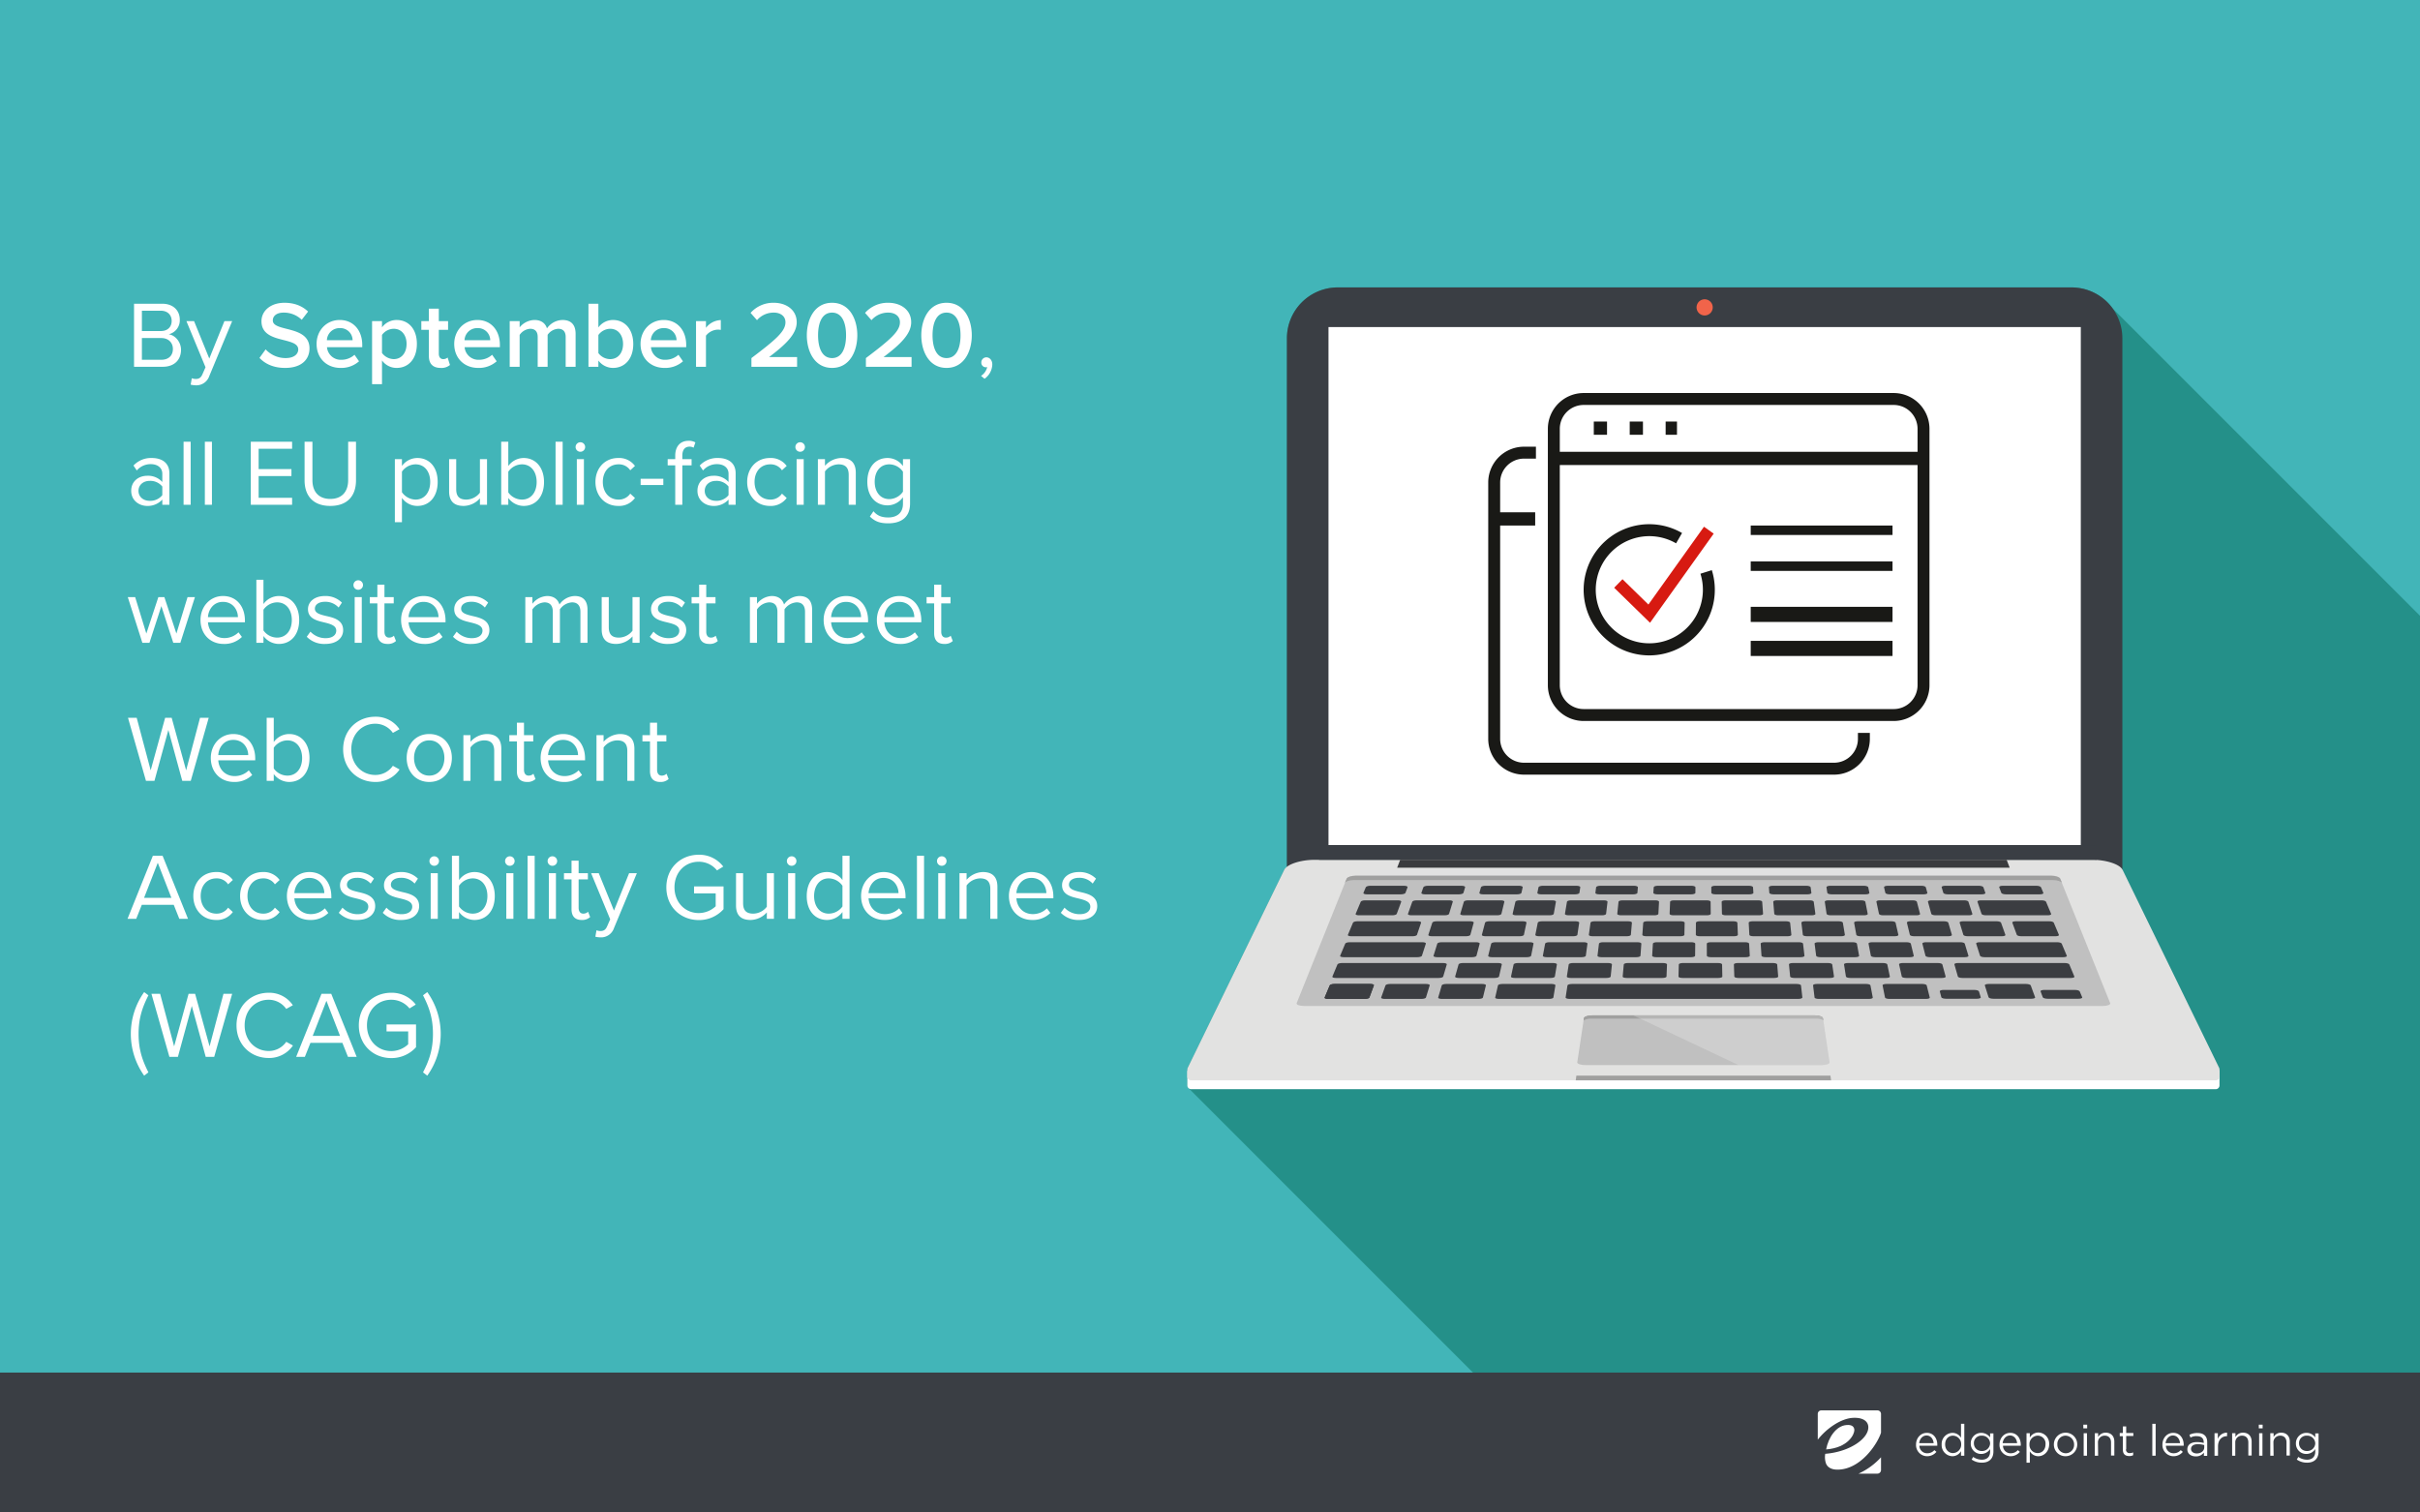<svg xmlns="http://www.w3.org/2000/svg" viewBox="0 0 1280 800">
  <rect x="0" y="0" width="1280" height="800" fill="#333333" stroke="none"/>
  <defs>
    <clipPath id="a">
      <path d="M0 0h1280v800H0z"/>
    </clipPath>
  </defs>
  <g clip-path="url(#a)" data-name="2019-05-29-accessible-elearning-programs-01">
    <path fill="#42b5b8" d="M0 0h1280v800H0z"/>
    <g data-name="Group 1238">
      <g data-name="Group 1237">
        <g data-name="Group 836">
          <g data-name="Group 835" opacity=".8">
            <path fill="#1d877d" d="M1287.105 724.555V332.823l-169.6-169.6a27.07 27.07 0 00-6.144-6.144l-.082-.081-.015.009a26.958 26.958 0 00-1.886-1.222c-.486-.29-.977-.566-1.481-.825-.158-.081-.321-.153-.48-.23a26.507 26.507 0 00-2.65-1.117c-.271-.1-.535-.208-.81-.3-.357-.115-.722-.209-1.085-.309a26.066 26.066 0 00-1.3-.335q-.5-.111-1-.2c-.517-.1-1.038-.173-1.567-.239-.28-.034-.556-.076-.839-.1a26.846 26.846 0 00-2.485-.125H707.584a26.9 26.9 0 00-26.9 26.9v279.559a4.882 4.882 0 00-1.382 1.522l-51.13 104.87a.031.031 0 01-.01.026l-.022.024h.014a2.018 2.018 0 00-.153.755v3.746a2 2 0 00.094.474 1.807 1.807 0 00-.094.463v3.758a1.873 1.873 0 00.13.654c.026.07.048.139.081.208a2.02 2.02 0 00.264.393 1.952 1.952 0 00.316.3l-.014.019L793.098 740h494.007z" data-name="Path 268"/>
          </g>
        </g>
        <g data-name="Group 1236">
          <g data-name="Group 1235">
            <g data-name="Group 1234">
              <g data-name="Group 1233">
                <g data-name="Group 1232">
                  <g data-name="Group 1231">
                    <g data-name="Group 1230">
                      <g data-name="Group 1229">
                        <g data-name="Group 1221">
                          <g data-name="Group 841">
                            <g data-name="Group 840">
                              <g data-name="Group 839">
                                <g data-name="Group 838">
                                  <g data-name="Group 837">
                                    <path fill="#3a3e44" d="M1122.577 461.541H680.685V178.927a26.9 26.9 0 0126.9-26.9h388.089a26.906 26.906 0 0126.9 26.9z" data-name="Path 269"/>
                                  </g>
                                </g>
                              </g>
                            </g>
                          </g>
                          <g data-name="Group 845">
                            <g data-name="Group 844">
                              <g data-name="Group 843">
                                <g data-name="Group 842">
                                  <path fill="#fff" d="M702.673 172.993h397.921v274.006H702.673z" data-name="Rectangle 69"/>
                                </g>
                              </g>
                            </g>
                          </g>
                          <g data-name="Group 849">
                            <g data-name="Group 848">
                              <g data-name="Group 847">
                                <g data-name="Group 846">
                                  <path fill="#fff" d="M1173.802 566.17h.007l-.007-.026s-.022-.012-.022-.031l-51.14-101.44c-1.512-2.881-8.648-5.2-15.95-5.2H695.269c-7.311 0-14.445 2.318-15.965 5.2l-51.132 101.441a.03.03 0 01-.01.026l-.022.031h.014a1.9 1.9 0 00-.153.741v7.191a2 2 0 002 2h541.96a1.992 1.992 0 001.992-2v-7.191a2.023 2.023 0 00-.151-.742z" data-name="Path 270"/>
                                </g>
                              </g>
                            </g>
                          </g>
                          <g data-name="Group 853">
                            <g data-name="Group 852">
                              <g data-name="Group 851">
                                <g data-name="Group 850">
                                  <path fill="#e2e2e1" d="M1173.802 564.906h.007l-.007-.019s-.022-.012-.022-.031l-51.139-104.87c-1.512-2.871-8.648-5.2-15.95-5.2H695.269c-7.311 0-14.445 2.332-15.965 5.2l-51.132 104.87a.031.031 0 01-.01.026l-.022.024h.014a2.018 2.018 0 00-.153.755v3.746a2 2 0 002 2.008h541.96a2 2 0 001.992-2.008v-3.746a2.156 2.156 0 00-.151-.755z" data-name="Path 271"/>
                                </g>
                              </g>
                            </g>
                          </g>
                          <g data-name="Group 1220">
                            <g data-name="Group 857">
                              <g data-name="Group 856">
                                <g data-name="Group 855">
                                  <g data-name="Group 854">
                                    <path fill="silver" d="M1116.104 530.542c.39.856-1.388 1.546-3.937 1.546H689.812c-2.569 0-4.328-.69-3.957-1.546l26.439-65.8c.381-.849 2.5-1.553 4.728-1.553h367.927c2.221 0 4.337.7 4.724 1.553z" data-name="Path 272"/>
                                  </g>
                                </g>
                              </g>
                            </g>
                            <g data-name="Group 861">
                              <g data-name="Group 860">
                                <g data-name="Group 859">
                                  <g data-name="Group 858">
                                    <path fill="#a0a09f" d="M1084.949 463.189H717.021c-2.231 0-4.347.7-4.728 1.553l-1.023 2.32c.367-.849 2.5-1.556 4.743-1.556h369.939c2.224 0 4.357.707 4.74 1.556l-1.019-2.32c-.388-.846-2.504-1.553-4.724-1.553z" data-name="Path 273"/>
                                  </g>
                                </g>
                              </g>
                            </g>
                            <g data-name="Group 865">
                              <g data-name="Group 864">
                                <g data-name="Group 863">
                                  <g data-name="Group 862">
                                    <path fill="#a0a09f" d="M968.185 568.931H833.776l-.329 2.484h135.058z" data-name="Path 274"/>
                                  </g>
                                </g>
                              </g>
                            </g>
                            <g data-name="Group 882">
                              <g data-name="Group 869">
                                <g data-name="Group 868">
                                  <g data-name="Group 867">
                                    <g data-name="Group 866">
                                      <path fill="silver" d="M967.688 561.902c.117.824-1.889 1.476-4.5 1.476H838.802c-2.634 0-4.658-.652-4.544-1.476l3.527-23.369c.108-.827 2.2-1.486 4.666-1.486h117.081c2.459 0 4.532.659 4.656 1.486z" data-name="Path 275"/>
                                    </g>
                                  </g>
                                </g>
                              </g>
                              <g data-name="Group 873">
                                <g data-name="Group 872">
                                  <g data-name="Group 871">
                                    <g data-name="Group 870">
                                      <path fill="#a0a09f" d="M841.927 538.799h118.427a9.2 9.2 0 013.975.733l-.146-1c-.124-.827-2.2-1.486-4.656-1.486H842.45c-2.466 0-4.558.659-4.666 1.486l-.187 1.217a8.015 8.015 0 014.33-.95z" data-name="Path 276"/>
                                    </g>
                                  </g>
                                </g>
                              </g>
                              <g data-name="Group 877">
                                <g data-name="Group 876">
                                  <g data-name="Group 875">
                                    <g data-name="Group 874">
                                      <path fill="#a0a09f" d="M959.527 537.047H842.451c-2.466 0-4.558.659-4.666 1.486l-.2 1.277c.117-.82 2.222-1.479 4.694-1.479h117.428c2.459 0 4.539.659 4.663 1.479l-.187-1.277c-.123-.825-2.197-1.486-4.656-1.486z" data-name="Path 277"/>
                                    </g>
                                  </g>
                                </g>
                              </g>
                              <g data-name="Group 881">
                                <g data-name="Group 880" opacity=".22">
                                  <g data-name="Group 879">
                                    <g data-name="Group 878">
                                      <path fill="#fff" d="M919.578 563.378h43.605c2.614 0 4.62-.652 4.5-1.476l-3.5-23.369c-.124-.827-2.2-1.486-4.656-1.486h-95.658z" data-name="Path 278"/>
                                    </g>
                                  </g>
                                </g>
                              </g>
                            </g>
                            <g data-name="Group 886">
                              <g data-name="Group 885">
                                <g data-name="Group 884">
                                  <g data-name="Group 883">
                                    <path fill="#3a3b3d" d="M1062.968 458.949H738.996l1.6-4.167h320.771z" data-name="Path 279"/>
                                  </g>
                                </g>
                              </g>
                            </g>
                            <g data-name="Group 1219">
                              <g data-name="Group 891">
                                <g data-name="Group 890">
                                  <g data-name="Group 889">
                                    <g data-name="Group 888">
                                      <g data-name="Group 887">
                                        <path fill="#3b3d41" d="M749.47 494.472c-.134.408-1.16.735-2.3.735h-32.5c-1.131 0-1.91-.326-1.737-.735l2.7-6.441c.173-.417 1.213-.741 2.322-.741h31.929c1.115 0 1.9.324 1.768.741z" data-name="Path 280"/>
                                      </g>
                                    </g>
                                  </g>
                                </g>
                              </g>
                              <g data-name="Group 896">
                                <g data-name="Group 895">
                                  <g data-name="Group 894">
                                    <g data-name="Group 893">
                                      <g data-name="Group 892">
                                        <path fill="#3b3d41" d="M752.084 505.549c-.127.4-1.193.736-2.349.736h-39.121c-1.15 0-1.944-.333-1.786-.736l2.706-6.442c.161-.405 1.229-.738 2.373-.738h38.428c1.16 0 1.968.333 1.835.738z" data-name="Path 281"/>
                                      </g>
                                    </g>
                                  </g>
                                </g>
                              </g>
                              <g data-name="Group 901">
                                <g data-name="Group 900">
                                  <g data-name="Group 899">
                                    <g data-name="Group 898">
                                      <g data-name="Group 897">
                                        <path fill="#3b3d41" d="M763.337 516.559c-.108.395-1.176.716-2.387.716h-54.4c-1.169 0-1.987-.321-1.829-.716l2.7-6.456c.166-.4 1.248-.733 2.4-.733h53.49c1.188 0 2.047.329 1.932.733z" data-name="Path 282"/>
                                      </g>
                                    </g>
                                  </g>
                                </g>
                              </g>
                              <g data-name="Group 906">
                                <g data-name="Group 905">
                                  <g data-name="Group 904">
                                    <g data-name="Group 903">
                                      <g data-name="Group 902">
                                        <path fill="#3b3d41" d="M1093.191 505.549c.161.4-.644.736-1.823.736h-41.727c-1.146 0-2.214-.333-2.341-.736l-2.058-6.442c-.129-.405.7-.738 1.845-.738h41c1.157 0 2.217.333 2.392.738z" data-name="Path 283"/>
                                      </g>
                                    </g>
                                  </g>
                                </g>
                              </g>
                              <g data-name="Group 911">
                                <g data-name="Group 910">
                                  <g data-name="Group 909">
                                    <g data-name="Group 908">
                                      <g data-name="Group 907">
                                        <path fill="#3b3d41" d="M1097.2 516.559c.17.395-.669.716-1.86.716h-57.412c-1.182 0-2.228-.321-2.351-.716l-1.848-6.456c-.117-.4.745-.733 1.89-.733h56.44c1.176 0 2.267.329 2.444.733z" data-name="Path 284"/>
                                      </g>
                                    </g>
                                  </g>
                                </g>
                              </g>
                              <g data-name="Group 916">
                                <g data-name="Group 915">
                                  <g data-name="Group 914">
                                    <g data-name="Group 913">
                                      <g data-name="Group 912">
                                        <path fill="#3b3d41" d="M1020.702 527.637c.093.407-.8.723-2.015.723h-19.306c-1.22 0-2.262-.316-2.344-.723l-1.294-6.454c-.089-.407.8-.738 2.006-.738h18.989c1.2 0 2.253.331 2.343.738z" data-name="Path 285"/>
                                      </g>
                                    </g>
                                  </g>
                                </g>
                              </g>
                              <g data-name="Group 937">
                                <g data-name="Group 921">
                                  <g data-name="Group 920">
                                    <g data-name="Group 919">
                                      <g data-name="Group 918">
                                        <g data-name="Group 917">
                                          <path fill="#3b3d41" d="M724.313 527.637c-.151.407-1.277.723-2.49.723h-19.31c-1.217 0-2.053-.316-1.884-.723l2.71-6.454c.154-.407 1.267-.738 2.442-.738h19.021c1.191 0 2.044.331 1.884.738z" data-name="Path 286"/>
                                        </g>
                                      </g>
                                    </g>
                                  </g>
                                </g>
                                <g data-name="Group 926">
                                  <g data-name="Group 925">
                                    <g data-name="Group 924">
                                      <g data-name="Group 923">
                                        <g data-name="Group 922">
                                          <path fill="#3b3d41" d="M754.22 527.637c-.12.407-1.2.723-2.43.723h-19.313c-1.225 0-2.082-.316-1.948-.723l2.3-6.454c.156-.407 1.237-.738 2.447-.738h18.992c1.2 0 2.07.331 1.939.738z" data-name="Path 287"/>
                                        </g>
                                      </g>
                                    </g>
                                  </g>
                                </g>
                                <g data-name="Group 931">
                                  <g data-name="Group 930">
                                    <g data-name="Group 929">
                                      <g data-name="Group 928">
                                        <g data-name="Group 927">
                                          <path fill="#3b3d41" d="M784.357 527.637c-.088.407-1.15.723-2.367.723h-19.3c-1.229 0-2.1-.316-1.994-.723l1.893-6.454c.113-.407 1.182-.738 2.384-.738h19c1.182 0 2.07.331 1.968.738z" data-name="Path 288"/>
                                        </g>
                                      </g>
                                    </g>
                                  </g>
                                </g>
                                <g data-name="Group 936">
                                  <g data-name="Group 935">
                                    <g data-name="Group 934">
                                      <g data-name="Group 933">
                                        <g data-name="Group 932">
                                          <path fill="#3b3d41" d="M821.62 527.637c-.07.407-1.107.723-2.313.723H792.88c-1.236 0-2.13-.316-2.04-.723l1.479-6.454c.1-.41 1.153-.738 2.355-.738h25.97c1.2 0 2.118.328 2.047.738z" data-name="Path 289"/>
                                        </g>
                                      </g>
                                    </g>
                                  </g>
                                </g>
                              </g>
                              <g data-name="Group 942">
                                <g data-name="Group 941">
                                  <g data-name="Group 940">
                                    <g data-name="Group 939">
                                      <g data-name="Group 938">
                                        <path fill="#3b3d41" d="M953.313 527.593c.041.419-.964.767-2.246.767H830.274c-1.258 0-2.245-.348-2.181-.767l.98-6.382c.063-.417 1.131-.765 2.373-.765h118.8c1.256 0 2.317.348 2.354.765z" data-name="Path 290"/>
                                      </g>
                                    </g>
                                  </g>
                                </g>
                              </g>
                              <g data-name="Group 947">
                                <g data-name="Group 946">
                                  <g data-name="Group 945">
                                    <g data-name="Group 944">
                                      <g data-name="Group 943">
                                        <path fill="#3b3d41" d="M990.554 527.637c.074.407-.849.723-2.056.723h-26.445c-1.2 0-2.234-.316-2.279-.723l-.795-6.457c-.046-.41.882-.738 2.061-.738h26c1.193 0 2.219.328 2.291.738z" data-name="Path 291"/>
                                      </g>
                                    </g>
                                  </g>
                                </g>
                              </g>
                              <g data-name="Group 1002">
                                <g data-name="Group 996">
                                  <g data-name="Group 951">
                                    <g data-name="Group 950">
                                      <g data-name="Group 949">
                                        <g data-name="Group 948">
                                          <path fill="#3b3d41" d="M738.764 483.392c-.153.4-1.182.731-2.291.731h-17.747c-1.112 0-1.864-.331-1.692-.731l2.7-6.437c.161-.415 1.186-.738 2.265-.738h17.431c1.1 0 1.865.323 1.723.738z" data-name="Path 292"/>
                                        </g>
                                      </g>
                                    </g>
                                  </g>
                                  <g data-name="Group 955">
                                    <g data-name="Group 954">
                                      <g data-name="Group 953">
                                        <g data-name="Group 952">
                                          <path fill="#3b3d41" d="M766.445 483.392c-.124.4-1.134.731-2.246.731h-17.746c-1.119 0-1.893-.331-1.756-.731l2.294-6.437c.151-.415 1.138-.738 2.257-.738h17.405c1.1 0 1.886.323 1.768.738z" data-name="Path 293"/>
                                        </g>
                                      </g>
                                    </g>
                                  </g>
                                  <g data-name="Group 959">
                                    <g data-name="Group 958">
                                      <g data-name="Group 957">
                                        <g data-name="Group 956">
                                          <path fill="#3b3d41" d="M794.127 483.392c-.1.4-1.1.731-2.19.731h-17.74c-1.115 0-1.936-.331-1.812-.731l1.891-6.437c.115-.415 1.119-.738 2.2-.738h17.414c1.086 0 1.917.323 1.809.738z" data-name="Path 294"/>
                                        </g>
                                      </g>
                                    </g>
                                  </g>
                                  <g data-name="Group 963">
                                    <g data-name="Group 962">
                                      <g data-name="Group 961">
                                        <g data-name="Group 960">
                                          <path fill="#3b3d41" d="M821.819 483.392c-.082.4-1.049.731-2.174.731h-17.733c-1.114 0-1.943-.331-1.852-.731l1.481-6.437c.094-.415 1.067-.738 2.164-.738h17.4c1.112 0 1.936.323 1.865.738z" data-name="Path 295"/>
                                        </g>
                                      </g>
                                    </g>
                                  </g>
                                  <g data-name="Group 967">
                                    <g data-name="Group 966">
                                      <g data-name="Group 965">
                                        <g data-name="Group 964">
                                          <path fill="#3b3d41" d="M849.5 483.392c-.057.4-1 .731-2.109.731h-17.742c-1.122 0-1.98-.331-1.917-.731l1.071-6.437c.07-.415 1.014-.738 2.133-.738h17.407c1.1 0 1.95.323 1.912.738z" data-name="Path 296"/>
                                        </g>
                                      </g>
                                    </g>
                                  </g>
                                  <g data-name="Group 971">
                                    <g data-name="Group 970">
                                      <g data-name="Group 969">
                                        <g data-name="Group 968">
                                          <path fill="#3b3d41" d="M877.156 483.392c-.017.4-.923.731-2.047.731h-17.746c-1.11 0-1.994-.331-1.946-.731l.662-6.437c.05-.415.985-.738 2.071-.738h17.417c1.1 0 1.956.323 1.941.738z" data-name="Path 297"/>
                                        </g>
                                      </g>
                                    </g>
                                  </g>
                                  <g data-name="Group 975">
                                    <g data-name="Group 974">
                                      <g data-name="Group 973">
                                        <g data-name="Group 972">
                                          <path fill="#3b3d41" d="M904.85 483.392c0 .4-.892.731-2.03.731h-17.719c-1.119 0-2.025-.331-2-.731l.263-6.437c.019-.415.913-.738 2.016-.738h17.417c1.1 0 1.987.323 1.987.738z" data-name="Path 298"/>
                                        </g>
                                      </g>
                                    </g>
                                  </g>
                                  <g data-name="Group 979">
                                    <g data-name="Group 978">
                                      <g data-name="Group 977">
                                        <g data-name="Group 976">
                                          <path fill="#3b3d41" d="M932.535 483.392c.033.4-.865.731-1.98.731h-17.74c-1.112 0-2.032-.331-2.037-.731l-.149-6.437c0-.415.874-.738 1.977-.738h17.416c1.1 0 2.006.323 2.044.738z" data-name="Path 299"/>
                                        </g>
                                      </g>
                                    </g>
                                  </g>
                                  <g data-name="Group 983">
                                    <g data-name="Group 982">
                                      <g data-name="Group 981">
                                        <g data-name="Group 980">
                                          <path fill="#3b3d41" d="M960.205 483.392c.051.4-.812.731-1.917.731h-17.74c-1.114 0-2.047-.331-2.085-.731l-.546-6.437c-.033-.415.824-.738 1.924-.738h17.41c1.093 0 2.013.323 2.08.738z" data-name="Path 300"/>
                                        </g>
                                      </g>
                                    </g>
                                  </g>
                                  <g data-name="Group 987">
                                    <g data-name="Group 986">
                                      <g data-name="Group 985">
                                        <g data-name="Group 984">
                                          <path fill="#3b3d41" d="M987.886 483.392c.086.4-.767.731-1.879.731h-17.728c-1.121 0-2.075-.331-2.142-.731l-.961-6.437c-.05-.415.786-.738 1.9-.738h17.4c1.095 0 2.059.323 2.145.738z" data-name="Path 301"/>
                                        </g>
                                      </g>
                                    </g>
                                  </g>
                                  <g data-name="Group 991">
                                    <g data-name="Group 990">
                                      <g data-name="Group 989">
                                        <g data-name="Group 988">
                                          <path fill="#3b3d41" d="M1015.569 483.392c.118.4-.712.731-1.828.731h-17.742c-1.112 0-2.073-.331-2.155-.731l-1.366-6.437c-.094-.415.714-.738 1.8-.738h17.436c1.09 0 2.059.323 2.167.738z" data-name="Path 302"/>
                                        </g>
                                      </g>
                                    </g>
                                  </g>
                                  <g data-name="Group 995">
                                    <g data-name="Group 994">
                                      <g data-name="Group 993">
                                        <g data-name="Group 992">
                                          <path fill="#3b3d41" d="M1043.239 483.392c.13.4-.656.731-1.756.731h-17.752c-1.122 0-2.106-.331-2.214-.731l-1.776-6.437c-.108-.415.681-.738 1.783-.738h17.424c1.081 0 2.073.323 2.2.738z" data-name="Path 303"/>
                                        </g>
                                      </g>
                                    </g>
                                  </g>
                                </g>
                                <g data-name="Group 1001">
                                  <g data-name="Group 1000">
                                    <g data-name="Group 999">
                                      <g data-name="Group 998">
                                        <g data-name="Group 997">
                                          <path fill="#3b3d41" d="M1084.909 483.392c.163.4-.618.731-1.73.731h-32.82c-1.117 0-2.128-.331-2.269-.731l-2.157-6.437c-.142-.415.637-.738 1.737-.738h32.222c1.1 0 2.13.323 2.3.738z" data-name="Path 304"/>
                                        </g>
                                      </g>
                                    </g>
                                  </g>
                                </g>
                              </g>
                              <g data-name="Group 1007">
                                <g data-name="Group 1006">
                                  <g data-name="Group 1005">
                                    <g data-name="Group 1004">
                                      <g data-name="Group 1003">
                                        <path fill="#3b3d41" d="M1047.675 527.509c.136.414-.8.764-2.073.764h-16.28c-1.261 0-2.387-.35-2.494-.764l-.819-3.141c-.117-.432.812-.767 2.066-.767h16.121c1.246 0 2.377.335 2.512.767z" data-name="Path 305"/>
                                      </g>
                                    </g>
                                  </g>
                                </g>
                              </g>
                              <g data-name="Group 1012">
                                <g data-name="Group 1011">
                                  <g data-name="Group 1010">
                                    <g data-name="Group 1009">
                                      <g data-name="Group 1008">
                                        <path fill="#3b3d41" d="M1071.553 520.445h-19.7c-1.248 0-2.161.348-2.027.765l1 3.158.844 2.687.151.453c.124.414 1.272.764 2.552.764h20.034c1.268 0 2.178-.35 2.015-.764l-.161-.453-1-2.687-1.145-3.158c-.16-.417-1.301-.765-2.563-.765z" data-name="Path 306"/>
                                      </g>
                                    </g>
                                  </g>
                                </g>
                              </g>
                              <g data-name="Group 1017">
                                <g data-name="Group 1016">
                                  <g data-name="Group 1015">
                                    <g data-name="Group 1014">
                                      <g data-name="Group 1013">
                                        <path fill="#3b3d41" d="M1101.333 527.509c.184.414-.692.764-1.982.764h-16.265c-1.287 0-2.432-.35-2.605-.764l-1.17-3.141c-.161-.432.729-.767 1.991-.767h16.115c1.261 0 2.418.335 2.6.767z" data-name="Path 307"/>
                                      </g>
                                    </g>
                                  </g>
                                </g>
                              </g>
                              <g data-name="Group 1022">
                                <g data-name="Group 1021">
                                  <g data-name="Group 1020">
                                    <g data-name="Group 1019">
                                      <g data-name="Group 1018">
                                        <path fill="#3b3d41" d="M724.313 527.637c-.151.407-1.277.723-2.49.723h-19.31c-1.217 0-2.053-.316-1.884-.723l2.71-6.454c.154-.407 1.267-.738 2.442-.738h19.021c1.191 0 2.044.331 1.884.738z" data-name="Path 308"/>
                                      </g>
                                    </g>
                                  </g>
                                </g>
                              </g>
                              <g data-name="Group 1068">
                                <g data-name="Group 1027">
                                  <g data-name="Group 1026">
                                    <g data-name="Group 1025">
                                      <g data-name="Group 1024">
                                        <g data-name="Group 1023">
                                          <path fill="#3b3d41" d="M792.87 516.559c-.11.395-1.138.716-2.318.716h-18.948c-1.188 0-2.059-.321-1.951-.716l1.826-6.456c.1-.4 1.138-.733 2.31-.733h18.618c1.165 0 2.04.329 1.944.733z" data-name="Path 309"/>
                                        </g>
                                      </g>
                                    </g>
                                  </g>
                                </g>
                                <g data-name="Group 1032">
                                  <g data-name="Group 1031">
                                    <g data-name="Group 1030">
                                      <g data-name="Group 1029">
                                        <g data-name="Group 1028">
                                          <path fill="#3b3d41" d="M822.401 516.559c-.07.395-1.093.716-2.286.716h-18.929c-1.186 0-2.077-.321-1.987-.716l1.4-6.456c.086-.4 1.107-.733 2.286-.733h18.6c1.16 0 2.063.329 2 .733z" data-name="Path 310"/>
                                        </g>
                                      </g>
                                    </g>
                                  </g>
                                </g>
                                <g data-name="Group 1037">
                                  <g data-name="Group 1036">
                                    <g data-name="Group 1035">
                                      <g data-name="Group 1034">
                                        <g data-name="Group 1033">
                                          <path fill="#3b3d41" d="M851.928 516.559c-.045.395-1.043.716-2.25.716h-18.9c-1.179 0-2.109-.321-2.04-.716l1-6.456c.057-.4 1.064-.733 2.231-.733h18.584c1.184 0 2.09.329 2.046.733z" data-name="Path 311"/>
                                        </g>
                                      </g>
                                    </g>
                                  </g>
                                </g>
                                <g data-name="Group 1042">
                                  <g data-name="Group 1041">
                                    <g data-name="Group 1040">
                                      <g data-name="Group 1039">
                                        <g data-name="Group 1038">
                                          <path fill="#3b3d41" d="M881.467 516.559c-.012.395-1 .716-2.186.716h-18.919c-1.208 0-2.125-.321-2.089-.716l.585-6.456c.051-.4 1-.733 2.188-.733h18.6c1.153 0 2.1.329 2.078.733z" data-name="Path 312"/>
                                        </g>
                                      </g>
                                    </g>
                                  </g>
                                </g>
                                <g data-name="Group 1047">
                                  <g data-name="Group 1046">
                                    <g data-name="Group 1045">
                                      <g data-name="Group 1044">
                                        <g data-name="Group 1043">
                                          <path fill="#3b3d41" d="M910.986 516.559c.026.395-.934.716-2.135.716h-18.91c-1.2 0-2.149-.321-2.142-.716l.173-6.456c.015-.4.976-.733 2.155-.733h18.589c1.189 0 2.13.329 2.142.733z" data-name="Path 313"/>
                                        </g>
                                      </g>
                                    </g>
                                  </g>
                                </g>
                                <g data-name="Group 1052">
                                  <g data-name="Group 1051">
                                    <g data-name="Group 1050">
                                      <g data-name="Group 1049">
                                        <g data-name="Group 1048">
                                          <path fill="#3b3d41" d="M940.534 516.559c.026.395-.918.716-2.123.716h-18.9c-1.2 0-2.155-.321-2.185-.716l-.228-6.456c-.015-.4.923-.733 2.087-.733h18.6c1.179 0 2.162.329 2.209.733z" data-name="Path 314"/>
                                        </g>
                                      </g>
                                    </g>
                                  </g>
                                </g>
                                <g data-name="Group 1057">
                                  <g data-name="Group 1056">
                                    <g data-name="Group 1055">
                                      <g data-name="Group 1054">
                                        <g data-name="Group 1053">
                                          <path fill="#3b3d41" d="M970.059 516.559c.051.395-.872.716-2.066.716H949.09c-1.188 0-2.193-.321-2.231-.716l-.625-6.456c-.057-.4.868-.733 2.041-.733h18.584c1.179 0 2.186.329 2.246.733z" data-name="Path 315"/>
                                        </g>
                                      </g>
                                    </g>
                                  </g>
                                </g>
                                <g data-name="Group 1062">
                                  <g data-name="Group 1061">
                                    <g data-name="Group 1060">
                                      <g data-name="Group 1059">
                                        <g data-name="Group 1058">
                                          <path fill="#3b3d41" d="M999.602 516.559c.077.395-.829.716-2.025.716h-18.912c-1.182 0-2.212-.321-2.3-.716l-1.018-6.456c-.076-.4.837-.733 2.01-.733h18.6c1.163 0 2.205.329 2.279.733z" data-name="Path 316"/>
                                        </g>
                                      </g>
                                    </g>
                                  </g>
                                </g>
                                <g data-name="Group 1067">
                                  <g data-name="Group 1066">
                                    <g data-name="Group 1065">
                                      <g data-name="Group 1064">
                                        <g data-name="Group 1063">
                                          <path fill="#3b3d41" d="M1029.109 516.559c.112.395-.757.716-1.962.716h-18.9c-1.2 0-2.253-.321-2.331-.716l-1.447-6.456c-.1-.4.786-.733 1.951-.733h18.6c1.179 0 2.228.329 2.332.733z" data-name="Path 317"/>
                                        </g>
                                      </g>
                                    </g>
                                  </g>
                                </g>
                              </g>
                              <g data-name="Group 1118">
                                <g data-name="Group 1117">
                                  <g data-name="Group 1072">
                                    <g data-name="Group 1071">
                                      <g data-name="Group 1070">
                                        <g data-name="Group 1069">
                                          <path fill="#3b3d41" d="M743.392 472.256c-.161.441-1.261.786-2.43.786h-18c-1.186 0-1.994-.345-1.8-.786l1.236-2.948c.175-.439 1.261-.8 2.437-.8h17.8c1.191 0 2 .359 1.847.8z" data-name="Path 318"/>
                                        </g>
                                      </g>
                                    </g>
                                  </g>
                                  <g data-name="Group 1076">
                                    <g data-name="Group 1075">
                                      <g data-name="Group 1074">
                                        <g data-name="Group 1073">
                                          <path fill="#3b3d41" d="M774.06 472.256c-.13.441-1.2.786-2.38.786h-17.99c-1.194 0-2.02-.345-1.874-.786l1.03-2.948c.153-.439 1.22-.8 2.394-.8h17.8c1.2 0 2.028.359 1.893.8z" data-name="Path 319"/>
                                        </g>
                                      </g>
                                    </g>
                                  </g>
                                  <g data-name="Group 1080">
                                    <g data-name="Group 1079">
                                      <g data-name="Group 1078">
                                        <g data-name="Group 1077">
                                          <path fill="#3b3d41" d="M804.726 472.256c-.086.441-1.126.786-2.3.786h-18.02c-1.186 0-2.035-.345-1.917-.786l.824-2.948c.113-.439 1.157-.8 2.336-.8h17.815c1.158 0 2.02.359 1.924.8z" data-name="Path 320"/>
                                        </g>
                                      </g>
                                    </g>
                                  </g>
                                  <g data-name="Group 1084">
                                    <g data-name="Group 1083">
                                      <g data-name="Group 1082">
                                        <g data-name="Group 1081">
                                          <path fill="#3b3d41" d="M835.398 472.256c-.079.441-1.088.786-2.265.786H815.11c-1.16 0-2.054-.345-1.958-.786l.6-2.948c.091-.439 1.128-.8 2.277-.8h17.817c1.179 0 2.073.359 2 .8z" data-name="Path 321"/>
                                        </g>
                                      </g>
                                    </g>
                                  </g>
                                  <g data-name="Group 1088">
                                    <g data-name="Group 1087">
                                      <g data-name="Group 1086">
                                        <g data-name="Group 1085">
                                          <path fill="#3b3d41" d="M866.068 472.256c-.031.441-1.026.786-2.2.786h-18c-1.2 0-2.092-.345-2.025-.786l.381-2.948c.064-.439 1.045-.8 2.231-.8h17.815c1.152 0 2.087.359 2.042.8z" data-name="Path 322"/>
                                        </g>
                                      </g>
                                    </g>
                                  </g>
                                  <g data-name="Group 1092">
                                    <g data-name="Group 1091">
                                      <g data-name="Group 1090">
                                        <g data-name="Group 1089">
                                          <path fill="#3b3d41" d="M896.728 472.256c0 .441-.966.786-2.164.786h-17.975c-1.165 0-2.111-.345-2.085-.786l.187-2.948c.026-.439.985-.8 2.159-.8h17.791c1.188 0 2.126.359 2.113.8z" data-name="Path 323"/>
                                        </g>
                                      </g>
                                    </g>
                                  </g>
                                  <g data-name="Group 1096">
                                    <g data-name="Group 1095">
                                      <g data-name="Group 1094">
                                        <g data-name="Group 1093">
                                          <path fill="#3b3d41" d="M927.418 472.256c.026.441-.92.786-2.092.786h-18c-1.182 0-2.155-.345-2.155-.786l-.019-2.948c-.007-.439.922-.8 2.1-.8h17.817c1.157 0 2.142.359 2.161.8z" data-name="Path 324"/>
                                        </g>
                                      </g>
                                    </g>
                                  </g>
                                  <g data-name="Group 1100">
                                    <g data-name="Group 1099">
                                      <g data-name="Group 1098">
                                        <g data-name="Group 1097">
                                          <path fill="#3b3d41" d="M958.089 472.256c.063.441-.856.786-2.047.786h-17.991c-1.17 0-2.162-.345-2.2-.786l-.232-2.948c-.045-.439.879-.8 2.028-.8h17.822c1.17 0 2.186.359 2.231.8z" data-name="Path 325"/>
                                        </g>
                                      </g>
                                    </g>
                                  </g>
                                  <g data-name="Group 1104">
                                    <g data-name="Group 1103">
                                      <g data-name="Group 1102">
                                        <g data-name="Group 1101">
                                          <path fill="#3b3d41" d="M988.761 472.256c.086.441-.8.786-1.977.786h-17.989c-1.206 0-2.216-.345-2.284-.786l-.444-2.948c-.069-.439.824-.8 2-.8h17.81c1.164 0 2.188.359 2.279.8z" data-name="Path 326"/>
                                        </g>
                                      </g>
                                    </g>
                                  </g>
                                  <g data-name="Group 1108">
                                    <g data-name="Group 1107">
                                      <g data-name="Group 1106">
                                        <g data-name="Group 1105">
                                          <path fill="#3b3d41" d="M1019.429 472.256c.127.441-.741.786-1.924.786h-17.978c-1.2 0-2.234-.345-2.322-.786l-.68-2.948c-.089-.439.777-.8 1.939-.8h17.817c1.164 0 2.216.359 2.329.8z" data-name="Path 327"/>
                                        </g>
                                      </g>
                                    </g>
                                  </g>
                                  <g data-name="Group 1112">
                                    <g data-name="Group 1111">
                                      <g data-name="Group 1110">
                                        <g data-name="Group 1109">
                                          <path fill="#3b3d41" d="M1050.101 472.256c.153.441-.671.786-1.86.786h-18c-1.179 0-2.258-.345-2.373-.786l-.872-2.948c-.132-.439.71-.8 1.874-.8h17.8c1.179 0 2.246.359 2.4.8z" data-name="Path 328"/>
                                        </g>
                                      </g>
                                    </g>
                                  </g>
                                  <g data-name="Group 1116">
                                    <g data-name="Group 1115">
                                      <g data-name="Group 1114">
                                        <g data-name="Group 1113">
                                          <path fill="#3b3d41" d="M1080.778 472.256c.187.441-.637.786-1.812.786h-18c-1.188 0-2.272-.345-2.434-.786l-1.081-2.948c-.151-.439.644-.8 1.829-.8h17.81c1.172 0 2.265.359 2.452.8z" data-name="Path 329"/>
                                        </g>
                                      </g>
                                    </g>
                                  </g>
                                </g>
                              </g>
                              <g data-name="Group 1167">
                                <g data-name="Group 1122">
                                  <g data-name="Group 1121">
                                    <g data-name="Group 1120">
                                      <g data-name="Group 1119">
                                        <path fill="#3b3d41" d="M777.712 494.472c-.093.408-1.122.735-2.264.735h-18.12c-1.153 0-1.967-.326-1.828-.735l2.085-6.441c.13-.417 1.15-.741 2.279-.741h17.81c1.109 0 1.932.324 1.805.741z" data-name="Path 330"/>
                                      </g>
                                    </g>
                                  </g>
                                </g>
                                <g data-name="Group 1126">
                                  <g data-name="Group 1125">
                                    <g data-name="Group 1124">
                                      <g data-name="Group 1123">
                                        <path fill="#3b3d41" d="M806.037 494.472c-.1.408-1.1.735-2.241.735h-18.129c-1.148 0-1.984-.326-1.867-.735l1.687-6.441c.094-.417 1.09-.741 2.212-.741h17.812c1.133 0 1.975.324 1.889.741z" data-name="Path 331"/>
                                      </g>
                                    </g>
                                  </g>
                                </g>
                                <g data-name="Group 1130">
                                  <g data-name="Group 1129">
                                    <g data-name="Group 1128">
                                      <g data-name="Group 1127">
                                        <path fill="#3b3d41" d="M834.322 494.472c-.064.408-1.04.735-2.178.735h-18.136c-1.15 0-2-.326-1.924-.735l1.28-6.441c.079-.417 1.049-.741 2.185-.741h17.812c1.117 0 1.984.324 1.922.741z" data-name="Path 332"/>
                                      </g>
                                    </g>
                                  </g>
                                </g>
                                <g data-name="Group 1134">
                                  <g data-name="Group 1133">
                                    <g data-name="Group 1132">
                                      <g data-name="Group 1131">
                                        <path fill="#3b3d41" d="M862.608 494.472c-.038.408-.985.735-2.123.735h-18.121c-1.152 0-2.025-.326-1.975-.735l.875-6.441c.038-.417.992-.741 2.137-.741h17.8c1.112 0 2 .324 1.965.741z" data-name="Path 333"/>
                                      </g>
                                    </g>
                                  </g>
                                </g>
                                <g data-name="Group 1138">
                                  <g data-name="Group 1137">
                                    <g data-name="Group 1136">
                                      <g data-name="Group 1135">
                                        <path fill="#3b3d41" d="M890.914 494.472c0 .408-.947.735-2.092.735h-18.126c-1.117 0-2.037-.326-2.018-.735l.472-6.441c.019-.417.964-.741 2.085-.741h17.8c1.131 0 2.03.324 2.025.741z" data-name="Path 334"/>
                                      </g>
                                    </g>
                                  </g>
                                </g>
                                <g data-name="Group 1142">
                                  <g data-name="Group 1141">
                                    <g data-name="Group 1140">
                                      <g data-name="Group 1139">
                                        <path fill="#3b3d41" d="M919.205 494.472c.012.408-.891.735-2.032.735h-18.121c-1.153 0-2.085-.326-2.078-.735l.046-6.441c.007-.417.939-.741 2.058-.741h17.807c1.126 0 2.034.324 2.056.741z" data-name="Path 335"/>
                                      </g>
                                    </g>
                                  </g>
                                </g>
                                <g data-name="Group 1146">
                                  <g data-name="Group 1145">
                                    <g data-name="Group 1144">
                                      <g data-name="Group 1143">
                                        <path fill="#3b3d41" d="M947.51 494.472c.041.408-.856.735-1.994.735h-18.129c-1.129 0-2.1-.326-2.107-.735l-.348-6.441c-.024-.417.861-.741 1.989-.741h17.8c1.124 0 2.075.324 2.123.741z" data-name="Path 336"/>
                                      </g>
                                    </g>
                                  </g>
                                </g>
                                <g data-name="Group 1150">
                                  <g data-name="Group 1149">
                                    <g data-name="Group 1148">
                                      <g data-name="Group 1147">
                                        <path fill="#3b3d41" d="M975.809 494.472c.064.408-.8.735-1.965.735h-18.11c-1.16 0-2.118-.326-2.162-.735l-.767-6.441c-.043-.417.831-.741 1.968-.741h17.776c1.157 0 2.113.324 2.183.741z" data-name="Path 337"/>
                                      </g>
                                    </g>
                                  </g>
                                </g>
                                <g data-name="Group 1154">
                                  <g data-name="Group 1153">
                                    <g data-name="Group 1152">
                                      <g data-name="Group 1151">
                                        <path fill="#3b3d41" d="M1004.1 494.472c.1.408-.764.735-1.9.735h-18.119c-1.164 0-2.152-.326-2.219-.735l-1.164-6.441c-.076-.417.781-.741 1.912-.741h17.819c1.11 0 2.1.324 2.19.741z" data-name="Path 338"/>
                                      </g>
                                    </g>
                                  </g>
                                </g>
                                <g data-name="Group 1158">
                                  <g data-name="Group 1157">
                                    <g data-name="Group 1156">
                                      <g data-name="Group 1155">
                                        <path fill="#3b3d41" d="M1032.403 494.472c.1.408-.7.735-1.864.735h-18.117c-1.153 0-2.152-.326-2.246-.735l-1.57-6.441c-.1-.417.726-.741 1.852-.741h17.8c1.146 0 2.13.324 2.25.741z" data-name="Path 339"/>
                                      </g>
                                    </g>
                                  </g>
                                </g>
                                <g data-name="Group 1162">
                                  <g data-name="Group 1161">
                                    <g data-name="Group 1160">
                                      <g data-name="Group 1159">
                                        <path fill="#3b3d41" d="M1060.705 494.472c.132.408-.678.735-1.823.735h-18.12c-1.143 0-2.167-.326-2.294-.735l-1.965-6.441c-.139-.417.669-.741 1.8-.741h17.8c1.124 0 2.149.324 2.3.741z" data-name="Path 340"/>
                                      </g>
                                    </g>
                                  </g>
                                </g>
                                <g data-name="Group 1166">
                                  <g data-name="Group 1165">
                                    <g data-name="Group 1164">
                                      <g data-name="Group 1163">
                                        <path fill="#3b3d41" d="M1089.007 494.472c.161.408-.637.735-1.768.735h-18.134c-1.15 0-2.212-.326-2.355-.735l-2.38-6.441c-.148-.417.654-.741 1.769-.741h17.812c1.119 0 2.18.324 2.339.741z" data-name="Path 341"/>
                                      </g>
                                    </g>
                                  </g>
                                </g>
                              </g>
                              <g data-name="Group 1218">
                                <g data-name="Group 1172">
                                  <g data-name="Group 1171">
                                    <g data-name="Group 1170">
                                      <g data-name="Group 1169">
                                        <g data-name="Group 1168">
                                          <path fill="#3b3d41" d="M780.948 505.549c-.1.4-1.143.736-2.322.736h-18.514c-1.176 0-2.018-.333-1.889-.736l2.006-6.442c.124-.405 1.167-.738 2.317-.738h18.2c1.141 0 2 .333 1.9.738z" data-name="Path 342"/>
                                        </g>
                                      </g>
                                    </g>
                                  </g>
                                </g>
                                <g data-name="Group 1177">
                                  <g data-name="Group 1176">
                                    <g data-name="Group 1175">
                                      <g data-name="Group 1174">
                                        <g data-name="Group 1173">
                                          <path fill="#3b3d41" d="M809.851 505.549c-.086.4-1.079.736-2.255.736h-18.52c-1.182 0-2.04-.333-1.934-.736l1.591-6.442c.1-.405 1.126-.738 2.274-.738h18.2c1.153 0 2 .333 1.917.738z" data-name="Path 343"/>
                                        </g>
                                      </g>
                                    </g>
                                  </g>
                                </g>
                                <g data-name="Group 1182">
                                  <g data-name="Group 1181">
                                    <g data-name="Group 1180">
                                      <g data-name="Group 1179">
                                        <g data-name="Group 1178">
                                          <path fill="#3b3d41" d="M838.776 505.549c-.06.4-1.057.736-2.221.736h-18.521c-1.165 0-2.052-.333-1.98-.736l1.208-6.442c.06-.405 1.064-.738 2.193-.738h18.209c1.152 0 2.032.333 1.987.738z" data-name="Path 344"/>
                                        </g>
                                      </g>
                                    </g>
                                  </g>
                                </g>
                                <g data-name="Group 1187">
                                  <g data-name="Group 1186">
                                    <g data-name="Group 1185">
                                      <g data-name="Group 1184">
                                        <g data-name="Group 1183">
                                          <path fill="#3b3d41" d="M867.696 505.549c-.033.4-1.011.736-2.171.736h-18.541c-1.176 0-2.073-.333-2.032-.736l.789-6.442c.055-.405 1.018-.738 2.185-.738h18.2c1.155 0 2.059.333 2.03.738z" data-name="Path 345"/>
                                        </g>
                                      </g>
                                    </g>
                                  </g>
                                </g>
                                <g data-name="Group 1192">
                                  <g data-name="Group 1191">
                                    <g data-name="Group 1190">
                                      <g data-name="Group 1189">
                                        <g data-name="Group 1188">
                                          <path fill="#3b3d41" d="M896.586 505.549c0 .4-.951.736-2.116.736h-18.53c-1.157 0-2.092-.333-2.066-.736l.386-6.442c.026-.405.973-.738 2.118-.738h18.187c1.15 0 2.092.333 2.092.738z" data-name="Path 346"/>
                                        </g>
                                      </g>
                                    </g>
                                  </g>
                                </g>
                                <g data-name="Group 1197">
                                  <g data-name="Group 1196">
                                    <g data-name="Group 1195">
                                      <g data-name="Group 1194">
                                        <g data-name="Group 1193">
                                          <path fill="#3b3d41" d="M925.509 505.549c.021.4-.913.736-2.078.736H904.91c-1.169 0-2.113-.333-2.113-.736l-.026-6.442c0-.405.913-.738 2.059-.738h18.229c1.138 0 2.082.333 2.089.738z" data-name="Path 347"/>
                                        </g>
                                      </g>
                                    </g>
                                  </g>
                                </g>
                                <g data-name="Group 1202">
                                  <g data-name="Group 1201">
                                    <g data-name="Group 1200">
                                      <g data-name="Group 1199">
                                        <g data-name="Group 1198">
                                          <path fill="#3b3d41" d="M954.427 505.549c.038.4-.856.736-2.028.736h-18.524c-1.179 0-2.164-.333-2.169-.736l-.444-6.442c-.026-.405.9-.738 2.04-.738h18.2c1.155 0 2.116.333 2.173.738z" data-name="Path 348"/>
                                        </g>
                                      </g>
                                    </g>
                                  </g>
                                </g>
                                <g data-name="Group 1207">
                                  <g data-name="Group 1206">
                                    <g data-name="Group 1205">
                                      <g data-name="Group 1204">
                                        <g data-name="Group 1203">
                                          <path fill="#3b3d41" d="M983.336 505.549c.057.4-.812.736-1.975.736h-18.526c-1.176 0-2.156-.333-2.219-.736l-.827-6.442c-.046-.405.827-.738 1.977-.738h18.21c1.134 0 2.118.333 2.19.738z" data-name="Path 349"/>
                                        </g>
                                      </g>
                                    </g>
                                  </g>
                                </g>
                                <g data-name="Group 1212">
                                  <g data-name="Group 1211">
                                    <g data-name="Group 1210">
                                      <g data-name="Group 1209">
                                        <g data-name="Group 1208">
                                          <path fill="#3b3d41" d="M1012.246 505.549c.1.4-.76.736-1.932.736h-18.53c-1.157 0-2.162-.333-2.231-.736l-1.249-6.442c-.079-.405.776-.738 1.917-.738h18.2c1.148 0 2.162.333 2.264.738z" data-name="Path 350"/>
                                        </g>
                                      </g>
                                    </g>
                                  </g>
                                </g>
                                <g data-name="Group 1217">
                                  <g data-name="Group 1216">
                                    <g data-name="Group 1215">
                                      <g data-name="Group 1214">
                                        <g data-name="Group 1213">
                                          <path fill="#3b3d41" d="M1041.162 505.549c.124.4-.707.736-1.893.736h-18.51c-1.191 0-2.221-.333-2.325-.736l-1.642-6.442c-.1-.405.74-.738 1.9-.738h18.2c1.16 0 2.18.333 2.31.738z" data-name="Path 351"/>
                                        </g>
                                      </g>
                                    </g>
                                  </g>
                                </g>
                              </g>
                            </g>
                          </g>
                        </g>
                        <g data-name="Group 1225">
                          <g data-name="Group 1224">
                            <g data-name="Group 1223">
                              <g data-name="Group 1222">
                                <path fill="#3a3e44" d="M697.662 446.999h411.345v7.777H697.662z" data-name="Rectangle 70"/>
                              </g>
                            </g>
                          </g>
                        </g>
                        <g data-name="Group 1228">
                          <g data-name="Group 1227">
                            <g data-name="Group 1226">
                              <path fill="#f1644a" d="M905.913 162.58a4.277 4.277 0 11-4.289-4.275 4.273 4.273 0 014.289 4.275z" data-name="Path 352"/>
                            </g>
                          </g>
                        </g>
                      </g>
                    </g>
                  </g>
                </g>
              </g>
            </g>
          </g>
        </g>
      </g>
      <g data-name="Group 832">
        <g fill="#191916" data-name="Group 427">
          <path d="M1001.63 381.352h-164a18.943 18.943 0 01-18.928-18.924V226.81a18.943 18.943 0 0118.924-18.924h164a18.943 18.943 0 0118.924 18.924v135.618a18.943 18.943 0 01-18.92 18.924zm-164-167.158a12.628 12.628 0 00-12.616 12.616v135.618a12.628 12.628 0 0012.616 12.616h164a12.628 12.628 0 0012.616-12.616V226.81a12.628 12.628 0 00-12.616-12.616z" data-name="Path 264"/>
          <path d="M822 238.968h196v7H822z" data-name="Rectangle 57"/>
          <path d="M970.091 409.737h-164a18.943 18.943 0 01-18.928-18.924V255.195a18.943 18.943 0 0118.924-18.924h6.308v6.308h-6.308a12.628 12.628 0 00-12.616 12.616v135.618a12.628 12.628 0 0012.616 12.616h164a12.628 12.628 0 0012.616-12.616v-3.154h6.308v3.154a18.943 18.943 0 01-18.92 18.924z" data-name="Path 265"/>
          <path d="M791 270.968h21v7h-21z" data-name="Rectangle 58"/>
          <path d="M843 222.968h7v7h-7z" data-name="Rectangle 59"/>
          <path d="M862 222.968h7v7h-7z" data-name="Rectangle 60"/>
          <path d="M881 222.968h6v7h-6z" data-name="Rectangle 61"/>
        </g>
        <g data-name="Group 428">
          <path fill="#191916" d="M872.319 346.658a34.693 34.693 0 1117.362-64.734l-3.16 5.456a28.336 28.336 0 1012.887 16.076l6.018-1.884a34.714 34.714 0 01-33.107 45.089z" data-name="Path 266"/>
          <path fill="#d71a11" d="M872.744 329.407l-18.976-18.534 4.41-4.512 13.709 13.395 29.4-41.162 5.132 3.665z" data-name="Path 267"/>
        </g>
        <g fill="#191916" data-name="Group 429">
          <path d="M926 277.968h75v5h-75z" data-name="Rectangle 62"/>
          <path d="M926 296.968h75v5h-75z" data-name="Rectangle 63"/>
        </g>
        <g fill="#191916" data-name="Group 430">
          <path d="M926 320.968h75v8h-75z" data-name="Rectangle 64"/>
          <path d="M926 338.968h75v8h-75z" data-name="Rectangle 65"/>
        </g>
      </g>
    </g>
    <path fill="#3a3e44" d="M0 726h1280v74H0z" data-name="Rectangle 44"/>
    <g fill="#fff" data-name="Group 52">
      <path d="M983.029 779.457h9.954a1.93 1.93 0 001.935-1.843v-6.821a36.608 36.608 0 01-11.889 8.664z" data-name="Path 137"/>
      <path d="M980.817 756.323c-.092-1.751-1.383-2.857-4.148-2.577-5.437.365-9.583 6.54-10.783 12.9 11.8-.922 15.023-8.111 14.931-10.323z" data-name="Path 138"/>
      <path d="M979.803 749.963c5.622-.369 8.2 1.843 8.387 4.608.461 6.083-9.493 13.272-22.581 14.378h-.184a10.209 10.209 0 00.369 5.069c.922 2.4 3.318 3.318 6.083 3.318 12.166 0 21.106-13.456 23.041-19.539v-9.954a1.871 1.871 0 00-1.935-1.843h-29.678a1.849 1.849 0 00-1.843 1.843v13.641c4.793-6.084 12.166-11.06 18.341-11.521z" data-name="Path 139"/>
      <g>
        <path d="M1019.344 768.673a4.855 4.855 0 003.779-1.659l1.106.922a6.365 6.365 0 01-4.885 2.3 5.892 5.892 0 01-5.9-6.175c0-3.41 2.4-6.175 5.714-6.175 3.5 0 5.53 2.857 5.53 6.267v.553h-9.493a4.081 4.081 0 004.149 3.967zm3.41-5.346c-.184-2.12-1.475-4.055-3.779-4.055-2.028 0-3.594 1.751-3.871 4.055z" data-name="Path 140"/>
        <path d="M1037.222 769.963v-2.4a5.23 5.23 0 01-4.516 2.673 5.856 5.856 0 01-5.714-6.171 5.856 5.856 0 015.714-6.175 5.228 5.228 0 014.516 2.581v-7.374h1.751v16.866zm-4.24-10.6c-2.3 0-4.147 1.751-4.147 4.608s1.935 4.608 4.147 4.608a4.452 4.452 0 004.332-4.608 4.452 4.452 0 00-4.331-4.607z" data-name="Path 141"/>
        <path d="M1048.284 773.65a9.258 9.258 0 01-5.439-1.66l.829-1.382a8.066 8.066 0 004.61 1.476c2.581 0 4.332-1.475 4.332-4.24v-1.383a5.681 5.681 0 01-4.7 2.581 5.427 5.427 0 01-5.53-5.53 5.5 5.5 0 015.528-5.622 5.773 5.773 0 014.7 2.4v-2.12h1.751v9.77c-.092 3.775-2.488 5.71-6.081 5.71zm-.092-14.286a3.892 3.892 0 00-4.147 4.055 4 4 0 004.147 4.055 4.176 4.176 0 004.422-4.054 4.23 4.23 0 00-4.424-4.055z" data-name="Path 142"/>
        <path d="M1063.491 768.673a4.855 4.855 0 003.779-1.659l1.106.922a6.365 6.365 0 01-4.885 2.3 5.892 5.892 0 01-5.9-6.175c0-3.41 2.4-6.175 5.714-6.175 3.5 0 5.53 2.857 5.53 6.267v.553h-9.4a3.948 3.948 0 004.056 3.967zm3.41-5.346c-.184-2.12-1.475-4.055-3.779-4.055-2.028 0-3.594 1.751-3.871 4.055z" data-name="Path 143"/>
        <path d="M1078.144 770.24a5.228 5.228 0 01-4.516-2.581v5.991h-1.751v-15.576h1.751v2.3a5.23 5.23 0 014.516-2.673 5.856 5.856 0 015.714 6.175c.001 3.967-2.857 6.364-5.714 6.364zm-.367-10.876a4.452 4.452 0 00-4.332 4.608 4.34 4.34 0 004.332 4.608c2.3 0 4.147-1.751 4.147-4.608a4.153 4.153 0 00-4.147-4.608z" data-name="Path 144"/>
        <path d="M1092.522 770.239a6.116 6.116 0 01-6.175-6.175 6.194 6.194 0 016.175-6.267 6.116 6.116 0 016.175 6.175 6.194 6.194 0 01-6.175 6.267zm0-10.876a4.339 4.339 0 00-4.332 4.608 4.491 4.491 0 004.424 4.7 4.412 4.412 0 004.424-4.608 4.625 4.625 0 00-4.516-4.7z" data-name="Path 145"/>
        <path d="M1101.923 755.493v-1.935h2.028v1.935zm.184 14.47v-11.889h1.751v11.889z" data-name="Path 146"/>
        <path d="M1109.757 769.963h-1.751v-11.89h1.751v2.024a4.43 4.43 0 014.055-2.3c2.857 0 4.516 1.935 4.516 4.7v7.373h-1.751v-6.912c0-2.212-1.2-3.594-3.318-3.594a3.51 3.51 0 00-3.594 3.687l.092 6.912z" data-name="Path 147"/>
        <path d="M1124.504 766.553a1.8 1.8 0 002.028 2.028 3.994 3.994 0 001.751-.369v1.475a4 4 0 01-2.12.461c-1.935 0-3.318-.922-3.318-3.318v-7.19h-1.659v-1.661h1.659v-3.5h1.751v3.5h3.779v1.567h-3.779v7z" data-name="Path 148"/>
      </g>
      <g>
        <path d="M1138.42 769.963v-16.866h1.751v16.866z" data-name="Path 149"/>
        <path d="M1149.666 768.673a4.855 4.855 0 003.779-1.659l1.106.922a6.365 6.365 0 01-4.885 2.3 5.892 5.892 0 01-5.9-6.175c0-3.41 2.4-6.175 5.714-6.175 3.5 0 5.53 2.857 5.53 6.267v.553h-9.4a3.948 3.948 0 004.055 3.963zm3.41-5.346c-.184-2.12-1.475-4.055-3.779-4.055-2.028 0-3.594 1.751-3.871 4.055z" data-name="Path 150"/>
        <path d="M1158.604 760.382l-.553-1.475a9.105 9.105 0 014.332-.925c3.226 0 5.069 1.659 5.069 4.793v7.281h-1.751v-1.751a5.161 5.161 0 01-4.332 2.028c-2.212 0-4.424-1.2-4.424-3.687 0-2.581 2.028-3.871 5.069-3.871a13.114 13.114 0 013.594.461v-.369c0-2.12-1.29-3.226-3.594-3.226a5.9 5.9 0 00-3.41.737zm.276 5.991c0 1.475 1.382 2.4 3.041 2.4 2.212 0 3.963-1.29 3.963-3.226v-1.2a11.937 11.937 0 00-3.5-.461c-2.212 0-3.5 1.014-3.5 2.488z" data-name="Path 151"/>
        <path d="M1173.074 769.963h-1.751v-11.889h1.751v3.041a5.068 5.068 0 014.885-3.318v1.843h-.092c-2.581 0-4.7 1.843-4.7 5.438v4.885z" data-name="Path 152"/>
        <path d="M1182.383 769.963h-1.751v-11.89h1.751v2.024a4.43 4.43 0 014.055-2.3c2.857 0 4.516 1.935 4.516 4.7v7.373h-1.751v-6.912c0-2.212-1.2-3.594-3.318-3.594a3.51 3.51 0 00-3.594 3.687v6.912z" data-name="Path 153"/>
        <path d="M1194.733 755.493v-1.935h2.028v1.935zm.184 14.47v-11.889h1.751v11.889z" data-name="Path 154"/>
        <path d="M1202.567 769.963h-1.751v-11.89h1.751v2.024a4.43 4.43 0 014.055-2.3c2.857 0 4.516 1.935 4.516 4.7v7.373h-1.751v-6.912c0-2.212-1.2-3.594-3.318-3.594a3.51 3.51 0 00-3.594 3.687l.092 6.912z" data-name="Path 155"/>
        <path d="M1220.265 773.65a9.258 9.258 0 01-5.439-1.66l.83-1.382a8.066 8.066 0 004.608 1.475c2.581 0 4.332-1.475 4.332-4.24v-1.382a5.681 5.681 0 01-4.7 2.581 5.427 5.427 0 01-5.53-5.53 5.5 5.5 0 015.53-5.622 5.641 5.641 0 014.7 2.4v-2.12h1.751v9.77c-.092 3.779-2.488 5.714-6.083 5.714zm-.092-14.286a3.892 3.892 0 00-4.147 4.055 4 4 0 004.147 4.055 4.176 4.176 0 004.424-4.055 4.23 4.23 0 00-4.426-4.054z" data-name="Path 156"/>
      </g>
    </g>
    <path fill="#fff" d="M70.9 194h15.2c6.1 0 9.65-3.65 9.65-9 0-4-2.95-7.65-6.5-8.2a7.58 7.58 0 005.85-7.65c0-5-3.55-8.5-9.35-8.5H70.9zm4.15-18.9v-10.75h10c3.75 0 5.75 2.4 5.75 5.4 0 3.05-2 5.35-5.75 5.35zm0 15.2v-11.5h10.2c4.1 0 6.2 2.7 6.2 5.75 0 3.55-2.3 5.75-6.2 5.75zm26.4 9.75l-.6 3.4a12.174 12.174 0 002.75.35 7.179 7.179 0 007.1-4.9l12.1-29.05h-4.1l-8 19.8-8.05-19.8H98.6l10.1 24.4-1.6 3.65c-.85 2-1.95 2.55-3.6 2.55a5.752 5.752 0 01-2.05-.4zm35.8-10.75c2.95 3.15 7.4 5.3 13.55 5.3 9 0 12.9-4.75 12.9-10.3 0-7.25-6.55-8.95-12.05-10.35-3.95-1-7.35-1.85-7.35-4.45 0-2.5 2.2-4.15 5.65-4.15a13.557 13.557 0 019.65 3.8l3.35-4.35c-3.1-3-7.3-4.65-12.5-4.65-7.3 0-12.15 4.25-12.15 9.75 0 7.05 6.4 8.65 11.85 10 4.05 1.05 7.6 1.95 7.6 4.95 0 2.2-1.9 4.55-6.7 4.55a14.386 14.386 0 01-10.55-4.6zm30.2-7.4c0 7.65 5.4 12.7 12.65 12.7a14.077 14.077 0 009.8-3.5l-2.4-3.45a10.221 10.221 0 01-6.85 2.65 7.315 7.315 0 01-7.7-6.65h18.65v-1.25c0-7.6-4.65-13.15-11.9-13.15-7.15 0-12.25 5.65-12.25 12.65zm12.25-8.35a6.459 6.459 0 016.8 6.4h-13.6a6.662 6.662 0 016.8-6.4zm22.35 29.65v-12.55a9.482 9.482 0 007.75 3.95c6.25 0 10.7-4.75 10.7-12.7s-4.45-12.65-10.7-12.65a9.636 9.636 0 00-7.75 3.9v-3.3h-5.25v33.35zm13-21.3c0 4.7-2.65 8.05-6.8 8.05a7.98 7.98 0 01-6.2-3.25v-9.55a7.837 7.837 0 016.2-3.25c4.15 0 6.8 3.35 6.8 8zm18 12.7a6.926 6.926 0 004.95-1.55l-1.25-3.95a3.389 3.389 0 01-2.35.85c-1.5 0-2.3-1.2-2.3-2.85v-12.65h4.9v-4.6h-4.9v-6.6h-5.25v6.6h-4v4.6h4v13.95c0 4 2.15 6.2 6.2 6.2zm7.2-12.7c0 7.65 5.4 12.7 12.65 12.7a14.077 14.077 0 009.8-3.5l-2.4-3.45a10.221 10.221 0 01-6.85 2.65 7.315 7.315 0 01-7.7-6.65h18.65v-1.25c0-7.6-4.65-13.15-11.9-13.15-7.15 0-12.25 5.65-12.25 12.65zm12.25-8.35a6.459 6.459 0 016.8 6.4h-13.6a6.662 6.662 0 016.8-6.4zM299.2 194h5.25v-17.45c0-4.9-2.5-7.3-6.95-7.3a10.242 10.242 0 00-8.2 4.45c-.8-2.65-3-4.45-6.6-4.45a10.43 10.43 0 00-7.85 3.9v-3.3h-5.25V194h5.25v-16.85a7.307 7.307 0 015.55-3.25c2.85 0 4 1.75 4 4.35V194h5.25v-16.9a7.328 7.328 0 015.6-3.2c2.8 0 3.95 1.75 3.95 4.35zm12.05 0h5.25v-3.3a9.708 9.708 0 007.75 3.9c6.15 0 10.7-4.7 10.7-12.65 0-7.8-4.5-12.7-10.7-12.7a9.55 9.55 0 00-7.75 3.95v-12.55h-5.25zm5.25-7.25v-9.55a7.881 7.881 0 016.2-3.3c4.2 0 6.85 3.35 6.85 8.05s-2.65 8-6.85 8a7.793 7.793 0 01-6.2-3.2zm22.3-4.85c0 7.65 5.4 12.7 12.65 12.7a14.077 14.077 0 009.8-3.5l-2.4-3.45a10.221 10.221 0 01-6.85 2.65 7.315 7.315 0 01-7.7-6.65h18.65v-1.25c0-7.6-4.65-13.15-11.9-13.15-7.15 0-12.25 5.65-12.25 12.65zm12.25-8.35a6.459 6.459 0 016.8 6.4h-13.6a6.662 6.662 0 016.8-6.4zm17.1 20.45h5.25v-16.45a8.339 8.339 0 016.2-3.2 7.739 7.739 0 011.65.15v-5.2a10.313 10.313 0 00-7.85 4.1v-3.55h-5.25zm29.3 0h24.15v-5.15h-14.8c8.95-6.75 14.6-12.25 14.6-18.4 0-6.65-5.65-10.3-12.1-10.3a15.983 15.983 0 00-12.3 5.35l3.4 3.85a11.579 11.579 0 019-4c3.05 0 6.05 1.6 6.05 5.1 0 4.8-5.05 9.15-18 18.95zm29.3-16.65c0 8.4 4 17.25 13.35 17.25s13.35-8.85 13.35-17.25-4-17.2-13.35-17.2-13.35 8.8-13.35 17.2zm20.75 0c0 6.35-1.95 12.05-7.4 12.05s-7.4-5.7-7.4-12.05 1.95-12 7.4-12 7.4 5.65 7.4 12zM458 194h24.15v-5.15h-14.8c8.95-6.75 14.6-12.25 14.6-18.4 0-6.65-5.65-10.3-12.1-10.3a15.983 15.983 0 00-12.3 5.35l3.4 3.85a11.579 11.579 0 019-4c3.05 0 6.05 1.6 6.05 5.1 0 4.8-5.05 9.15-18 18.95zm29.3-16.65c0 8.4 4 17.25 13.35 17.25S514 185.75 514 177.35s-4-17.2-13.35-17.2-13.35 8.8-13.35 17.2zm20.75 0c0 6.35-1.95 12.05-7.4 12.05s-7.4-5.7-7.4-12.05 1.95-12 7.4-12 7.4 5.65 7.4 12zm12.7 23a9.652 9.652 0 004.1-7.55c0-2.4-1.5-3.8-3.15-3.8a2.678 2.678 0 00-2.65 2.7 2.379 2.379 0 002.4 2.55 2.318 2.318 0 00.7-.1 7.463 7.463 0 01-3.25 4.65zM85.85 267h3.75v-16.6c0-5.85-4.25-8.15-9.35-8.15a12.642 12.642 0 00-9.65 4l1.75 2.6a9.593 9.593 0 017.4-3.35c3.5 0 6.1 1.85 6.1 5.1v4.35a10.1 10.1 0 00-8-3.3c-4.1 0-8.45 2.55-8.45 7.95 0 5.25 4.35 8 8.45 8a10.446 10.446 0 008-3.35zm0-5.1a8.087 8.087 0 01-6.65 3c-3.5 0-5.95-2.2-5.95-5.25 0-3.1 2.45-5.3 5.95-5.3a8.087 8.087 0 016.65 3zM97.1 267h3.75v-33.35H97.1zm11.25 0h3.75v-33.35h-3.75zm24.3 0h21.85v-3.7h-17.7v-11.5h17.35v-3.7H136.8v-10.75h17.7v-3.7h-21.85zm28.45-12.95c0 8.2 4.55 13.55 13.6 13.55s13.6-5.3 13.6-13.6v-20.35h-4.15v20.3c0 6.1-3.3 9.95-9.45 9.95s-9.45-3.85-9.45-9.95v-20.3h-4.15zm51.5 22.15v-12.85a9.9 9.9 0 008.15 4.25c6.35 0 10.75-4.9 10.75-12.7 0-7.85-4.4-12.65-10.75-12.65a10.1 10.1 0 00-8.15 4.2v-3.6h-3.75v33.35zm14.95-21.3c0 5.35-2.9 9.35-7.75 9.35a8.971 8.971 0 01-7.2-3.9v-10.9a8.929 8.929 0 017.2-3.85c4.85 0 7.75 3.95 7.75 9.3zm26.3 12.1h3.75v-24.15h-3.75v17.75a9.239 9.239 0 01-7.15 3.65c-3.25 0-5.4-1.25-5.4-5.5v-15.9h-3.75v17.05c0 5.25 2.65 7.7 7.7 7.7a11.813 11.813 0 008.6-4zm11.25 0h3.75v-3.6a10.167 10.167 0 008.15 4.2c6.3 0 10.75-4.8 10.75-12.65 0-7.7-4.45-12.7-10.75-12.7a10.027 10.027 0 00-8.15 4.25v-12.85h-3.75zm3.75-6.55V249.5a8.971 8.971 0 017.2-3.9c4.9 0 7.8 4 7.8 9.35s-2.9 9.3-7.8 9.3a8.887 8.887 0 01-7.2-3.8zm25 6.55h3.75v-33.35h-3.75zm13.1-28.05a2.518 2.518 0 002.55-2.5 2.525 2.525 0 10-5.05 0 2.507 2.507 0 002.5 2.5zM305.1 267h3.75v-24.15h-3.75zm9.85-12.1c0 7.2 4.85 12.7 12.05 12.7a10.337 10.337 0 008.85-4.2l-2.5-2.3a7.282 7.282 0 01-6.15 3.15c-5.15 0-8.35-4-8.35-9.35s3.2-9.3 8.35-9.3a7.161 7.161 0 016.15 3.15l2.5-2.3a10.337 10.337 0 00-8.85-4.2c-7.2 0-12.05 5.5-12.05 12.65zm23.9 1.65h12v-3.3h-12zm18.3 10.45h3.75v-20.85h4.9v-3.3h-4.9V241c0-3.05 1.35-4.75 3.8-4.75a4.158 4.158 0 012.15.55l.95-2.8a6.925 6.925 0 00-3.65-.85c-4.2 0-7 2.85-7 7.85v1.85h-4v3.3h4zm28.2 0h3.75v-16.6c0-5.85-4.25-8.15-9.35-8.15a12.642 12.642 0 00-9.65 4l1.75 2.6a9.593 9.593 0 017.4-3.35c3.5 0 6.1 1.85 6.1 5.1v4.35a10.1 10.1 0 00-8-3.3c-4.1 0-8.45 2.55-8.45 7.95 0 5.25 4.35 8 8.45 8a10.446 10.446 0 008-3.35zm0-5.1a8.087 8.087 0 01-6.65 3c-3.5 0-5.95-2.2-5.95-5.25 0-3.1 2.45-5.3 5.95-5.3a8.087 8.087 0 016.65 3zm9.85-7c0 7.2 4.85 12.7 12.05 12.7a10.337 10.337 0 008.85-4.2l-2.5-2.3a7.282 7.282 0 01-6.15 3.15c-5.15 0-8.35-4-8.35-9.35s3.2-9.3 8.35-9.3a7.161 7.161 0 016.15 3.15l2.5-2.3a10.337 10.337 0 00-8.85-4.2c-7.2 0-12.05 5.5-12.05 12.65zm28-15.95a2.518 2.518 0 002.55-2.5 2.525 2.525 0 10-5.05 0 2.507 2.507 0 002.5 2.5zM421.35 267h3.75v-24.15h-3.75zm27.55 0h3.75v-16.95c0-5.25-2.65-7.8-7.7-7.8a11.979 11.979 0 00-8.6 4.1v-3.5h-3.75V267h3.75v-17.65a9.324 9.324 0 017.15-3.75c3.25 0 5.4 1.35 5.4 5.6zm11.2 6.2c2.85 2.8 5.65 3.6 9.75 3.6 5.9 0 11.5-2.5 11.5-10.5v-23.45h-3.75v3.65a10.005 10.005 0 00-8.1-4.25c-6.35 0-10.75 4.8-10.75 12.55 0 7.8 4.45 12.5 10.75 12.5a10.088 10.088 0 008.1-4.3v3.45c0 5.3-3.75 7.25-7.75 7.25-3.45 0-5.85-.9-7.85-3.3zm17.5-13.15a8.939 8.939 0 01-7.2 3.95c-4.85 0-7.75-3.9-7.75-9.2 0-5.35 2.9-9.2 7.75-9.2a8.9 8.9 0 017.2 3.9zM91.65 340h3.75l7.7-24.15h-3.9l-5.9 19.25-6.35-19.25h-3.2L77.4 335.1l-5.9-19.25h-3.9L75.3 340h3.75l6.3-19.4zm14.4-12.1c0 7.55 5.15 12.7 12.3 12.7a13.119 13.119 0 009.6-3.7l-1.8-2.45a10.556 10.556 0 01-7.45 3.05c-5.2 0-8.4-3.8-8.7-8.35h19.55v-.95c0-7.25-4.3-12.95-11.6-12.95-6.9 0-11.9 5.65-11.9 12.65zm11.85-9.55c5.5 0 7.9 4.45 7.95 8.05H110c.2-3.7 2.75-8.05 7.9-8.05zM135.6 340h3.75v-3.6a10.167 10.167 0 008.15 4.2c6.3 0 10.75-4.8 10.75-12.65 0-7.7-4.45-12.7-10.75-12.7a10.027 10.027 0 00-8.15 4.25v-12.85h-3.75zm3.75-6.55V322.5a8.971 8.971 0 017.2-3.9c4.9 0 7.8 4 7.8 9.35s-2.9 9.3-7.8 9.3a8.887 8.887 0 01-7.2-3.8zm22.9 3.35a12.846 12.846 0 009.75 3.8c6.25 0 9.5-3.25 9.5-7.3 0-5.35-4.85-6.55-9.05-7.5-3.15-.75-5.9-1.5-5.9-3.85 0-2.15 2.05-3.65 5.35-3.65a9.408 9.408 0 017.2 3.05l1.75-2.6a12.221 12.221 0 00-8.95-3.5c-5.75 0-9 3.2-9 6.95 0 5 4.65 6.1 8.75 7.05 3.25.8 6.2 1.65 6.2 4.3 0 2.35-2 4-5.7 4a10.942 10.942 0 01-7.95-3.45zm27.2-24.85a2.518 2.518 0 002.55-2.5 2.525 2.525 0 10-5.05 0 2.507 2.507 0 002.5 2.5zM187.6 340h3.75v-24.15h-3.75zm17.35.6a6.129 6.129 0 004.5-1.55l-1.1-2.8a3.618 3.618 0 01-2.55 1c-1.65 0-2.45-1.3-2.45-3.1v-15h4.9v-3.3h-4.9v-6.6h-3.75v6.6h-4v3.3h4v15.8c0 3.6 1.8 5.65 5.35 5.65zm7.2-12.7c0 7.55 5.15 12.7 12.3 12.7a13.119 13.119 0 009.6-3.7l-1.8-2.45a10.556 10.556 0 01-7.45 3.05c-5.2 0-8.4-3.8-8.7-8.35h19.55v-.95c0-7.25-4.3-12.95-11.6-12.95-6.9 0-11.9 5.65-11.9 12.65zm11.85-9.55c5.5 0 7.9 4.45 7.95 8.05H216.1c.2-3.7 2.75-8.05 7.9-8.05zm15.6 18.45a12.846 12.846 0 009.75 3.8c6.25 0 9.5-3.25 9.5-7.3 0-5.35-4.85-6.55-9.05-7.5-3.15-.75-5.9-1.5-5.9-3.85 0-2.15 2.05-3.65 5.35-3.65a9.408 9.408 0 017.2 3.05l1.75-2.6a12.221 12.221 0 00-8.95-3.5c-5.75 0-9 3.2-9 6.95 0 5 4.65 6.1 8.75 7.05 3.25.8 6.2 1.65 6.2 4.3 0 2.35-2 4-5.7 4a10.942 10.942 0 01-7.95-3.45zM307 340h3.75v-17.45c0-4.85-2.35-7.3-6.75-7.3a10.165 10.165 0 00-8.1 4.5c-.7-2.5-2.8-4.5-6.5-4.5a10.439 10.439 0 00-7.8 4.1v-3.5h-3.75V340h3.75v-17.65a8.432 8.432 0 016.35-3.75c3.15 0 4.45 1.95 4.45 5V340h3.75v-17.7a8.448 8.448 0 016.4-3.7c3.1 0 4.45 1.95 4.45 5zm27.55 0h3.75v-24.15h-3.75v17.75a9.239 9.239 0 01-7.15 3.65c-3.25 0-5.4-1.25-5.4-5.5v-15.9h-3.75v17.05c0 5.25 2.65 7.7 7.7 7.7a11.813 11.813 0 008.6-4zm9.15-3.2a12.846 12.846 0 009.75 3.8c6.25 0 9.5-3.25 9.5-7.3 0-5.35-4.85-6.55-9.05-7.5-3.15-.75-5.9-1.5-5.9-3.85 0-2.15 2.05-3.65 5.35-3.65a9.408 9.408 0 017.2 3.05l1.75-2.6a12.221 12.221 0 00-8.95-3.5c-5.75 0-9 3.2-9 6.95 0 5 4.65 6.1 8.75 7.05 3.25.8 6.2 1.65 6.2 4.3 0 2.35-2 4-5.7 4a10.942 10.942 0 01-7.95-3.45zm31.45 3.8a6.129 6.129 0 004.5-1.55l-1.1-2.8a3.618 3.618 0 01-2.55 1c-1.65 0-2.45-1.3-2.45-3.1v-15h4.9v-3.3h-4.9v-6.6h-3.75v6.6h-4v3.3h4v15.8c0 3.6 1.8 5.65 5.35 5.65zm50.65-.6h3.75v-17.45c0-4.85-2.35-7.3-6.75-7.3a10.165 10.165 0 00-8.1 4.5c-.7-2.5-2.8-4.5-6.5-4.5a10.439 10.439 0 00-7.8 4.1v-3.5h-3.75V340h3.75v-17.65a8.432 8.432 0 016.35-3.75c3.15 0 4.45 1.95 4.45 5V340h3.75v-17.7a8.448 8.448 0 016.4-3.7c3.1 0 4.45 1.95 4.45 5zm9.85-12.1c0 7.55 5.15 12.7 12.3 12.7a13.119 13.119 0 009.6-3.7l-1.8-2.45a10.556 10.556 0 01-7.45 3.05c-5.2 0-8.4-3.8-8.7-8.35h19.55v-.95c0-7.25-4.3-12.95-11.6-12.95-6.9 0-11.9 5.65-11.9 12.65zm11.85-9.55c5.5 0 7.9 4.45 7.95 8.05H439.6c.2-3.7 2.75-8.05 7.9-8.05zm16.3 9.55c0 7.55 5.15 12.7 12.3 12.7a13.119 13.119 0 009.6-3.7l-1.8-2.45a10.556 10.556 0 01-7.45 3.05c-5.2 0-8.4-3.8-8.7-8.35h19.55v-.95c0-7.25-4.3-12.95-11.6-12.95-6.9 0-11.9 5.65-11.9 12.65zm11.85-9.55c5.5 0 7.9 4.45 7.95 8.05h-15.85c.2-3.7 2.75-8.05 7.9-8.05zm23.8 22.25a6.129 6.129 0 004.5-1.55l-1.1-2.8a3.618 3.618 0 01-2.55 1c-1.65 0-2.45-1.3-2.45-3.1v-15h4.9v-3.3h-4.9v-6.6h-3.75v6.6h-4v3.3h4v15.8c0 3.6 1.8 5.65 5.35 5.65zM96.4 413h4.5l9.5-33.35h-4.6l-7.35 27.8-7.65-27.8h-3.45l-7.65 27.8-7.4-27.8h-4.6L77.2 413h4.5l7.35-26.9zm15.1-12.1c0 7.55 5.15 12.7 12.3 12.7a13.119 13.119 0 009.6-3.7l-1.8-2.45a10.556 10.556 0 01-7.45 3.05c-5.2 0-8.4-3.8-8.7-8.35H135v-.95c0-7.25-4.3-12.95-11.6-12.95-6.9 0-11.9 5.65-11.9 12.65zm11.85-9.55c5.5 0 7.9 4.45 7.95 8.05h-15.85c.2-3.7 2.75-8.05 7.9-8.05zm17.7 21.65h3.75v-3.6a10.167 10.167 0 008.15 4.2c6.3 0 10.75-4.8 10.75-12.65 0-7.7-4.45-12.7-10.75-12.7a10.027 10.027 0 00-8.15 4.25v-12.85h-3.75zm3.75-6.55V395.5a8.971 8.971 0 017.2-3.9c4.9 0 7.8 4 7.8 9.35s-2.9 9.3-7.8 9.3a8.887 8.887 0 01-7.2-3.8zm53.7 7.15a15.165 15.165 0 0012.85-6.6l-3.55-1.95a11.193 11.193 0 01-9.3 4.85c-7.15 0-12.7-5.65-12.7-13.55 0-7.95 5.55-13.55 12.7-13.55a11.319 11.319 0 019.3 4.85l3.5-1.95a14.994 14.994 0 00-12.8-6.6c-9.45 0-17 7-17 17.25s7.55 17.25 17 17.25zm28.55 0c7.35 0 11.95-5.7 11.95-12.7s-4.6-12.65-11.95-12.65-11.95 5.65-11.95 12.65 4.6 12.7 11.95 12.7zm0-3.35c-5.15 0-8.05-4.4-8.05-9.35 0-4.9 2.9-9.3 8.05-9.3s8 4.4 8 9.3c0 4.95-2.85 9.35-8 9.35zM261.4 413h3.75v-16.95c0-5.25-2.65-7.8-7.7-7.8a11.979 11.979 0 00-8.6 4.1v-3.5h-3.75V413h3.75v-17.65a9.324 9.324 0 017.15-3.75c3.25 0 5.4 1.35 5.4 5.6zm17.35.6a6.129 6.129 0 004.5-1.55l-1.1-2.8a3.618 3.618 0 01-2.55 1c-1.65 0-2.45-1.3-2.45-3.1v-15h4.9v-3.3h-4.9v-6.6h-3.75v6.6h-4v3.3h4v15.8c0 3.6 1.8 5.65 5.35 5.65zm7.2-12.7c0 7.55 5.15 12.7 12.3 12.7a13.119 13.119 0 009.6-3.7l-1.8-2.45a10.556 10.556 0 01-7.45 3.05c-5.2 0-8.4-3.8-8.7-8.35h19.55v-.95c0-7.25-4.3-12.95-11.6-12.95-6.9 0-11.9 5.65-11.9 12.65zm11.85-9.55c5.5 0 7.9 4.45 7.95 8.05H289.9c.2-3.7 2.75-8.05 7.9-8.05zm34 21.65h3.75v-16.95c0-5.25-2.65-7.8-7.7-7.8a11.979 11.979 0 00-8.6 4.1v-3.5h-3.75V413h3.75v-17.65a9.324 9.324 0 017.15-3.75c3.25 0 5.4 1.35 5.4 5.6zm17.35.6a6.129 6.129 0 004.5-1.55l-1.1-2.8a3.618 3.618 0 01-2.55 1c-1.65 0-2.45-1.3-2.45-3.1v-15h4.9v-3.3h-4.9v-6.6h-3.75v6.6h-4v3.3h4v15.8c0 3.6 1.8 5.65 5.35 5.65zM94.85 486h4.6L86 452.65h-5.15L67.45 486h4.6l2.95-7.4h16.9zm-11.4-29.65l7.2 18.55H76.2zm18.8 17.55c0 7.2 4.85 12.7 12.05 12.7a10.337 10.337 0 008.85-4.2l-2.5-2.3a7.282 7.282 0 01-6.15 3.15c-5.15 0-8.35-4-8.35-9.35s3.2-9.3 8.35-9.3a7.161 7.161 0 016.15 3.15l2.5-2.3a10.337 10.337 0 00-8.85-4.2c-7.2 0-12.05 5.5-12.05 12.65zm24.75 0c0 7.2 4.85 12.7 12.05 12.7a10.337 10.337 0 008.85-4.2l-2.5-2.3a7.282 7.282 0 01-6.15 3.15c-5.15 0-8.35-4-8.35-9.35s3.2-9.3 8.35-9.3a7.161 7.161 0 016.15 3.15l2.5-2.3a10.337 10.337 0 00-8.85-4.2c-7.2 0-12.05 5.5-12.05 12.65zm24.75 0c0 7.55 5.15 12.7 12.3 12.7a13.119 13.119 0 009.6-3.7l-1.8-2.45a10.556 10.556 0 01-7.45 3.05c-5.2 0-8.4-3.8-8.7-8.35h19.55v-.95c0-7.25-4.3-12.95-11.6-12.95-6.9 0-11.9 5.65-11.9 12.65zm11.85-9.55c5.5 0 7.9 4.45 7.95 8.05H155.7c.2-3.7 2.75-8.05 7.9-8.05zm15.6 18.45a12.846 12.846 0 009.75 3.8c6.25 0 9.5-3.25 9.5-7.3 0-5.35-4.85-6.55-9.05-7.5-3.15-.75-5.9-1.5-5.9-3.85 0-2.15 2.05-3.65 5.35-3.65a9.408 9.408 0 017.2 3.05l1.75-2.6a12.221 12.221 0 00-8.95-3.5c-5.75 0-9 3.2-9 6.95 0 5 4.65 6.1 8.75 7.05 3.25.8 6.2 1.65 6.2 4.3 0 2.35-2 4-5.7 4a10.942 10.942 0 01-7.95-3.45zm23.25 0a12.846 12.846 0 009.75 3.8c6.25 0 9.5-3.25 9.5-7.3 0-5.35-4.85-6.55-9.05-7.5-3.15-.75-5.9-1.5-5.9-3.85 0-2.15 2.05-3.65 5.35-3.65a9.408 9.408 0 017.2 3.05l1.75-2.6a12.221 12.221 0 00-8.95-3.5c-5.75 0-9 3.2-9 6.95 0 5 4.65 6.1 8.75 7.05 3.25.8 6.2 1.65 6.2 4.3 0 2.35-2 4-5.7 4a10.942 10.942 0 01-7.95-3.45zm27.2-24.85a2.518 2.518 0 002.55-2.5 2.525 2.525 0 10-5.05 0 2.507 2.507 0 002.5 2.5zM227.8 486h3.75v-24.15h-3.75zm11.25 0h3.75v-3.6a10.167 10.167 0 008.15 4.2c6.3 0 10.75-4.8 10.75-12.65 0-7.7-4.45-12.7-10.75-12.7a10.027 10.027 0 00-8.15 4.25v-12.85h-3.75zm3.75-6.55V468.5a8.971 8.971 0 017.2-3.9c4.9 0 7.8 4 7.8 9.35s-2.9 9.3-7.8 9.3a8.887 8.887 0 01-7.2-3.8zm26.85-21.5a2.518 2.518 0 002.55-2.5 2.525 2.525 0 10-5.05 0 2.507 2.507 0 002.5 2.5zM267.8 486h3.75v-24.15h-3.75zm11.25 0h3.75v-33.35h-3.75zm13.1-28.05a2.518 2.518 0 002.55-2.5 2.525 2.525 0 10-5.05 0 2.507 2.507 0 002.5 2.5zM290.3 486h3.75v-24.15h-3.75zm17.35.6a6.129 6.129 0 004.5-1.55l-1.1-2.8a3.618 3.618 0 01-2.55 1c-1.65 0-2.45-1.3-2.45-3.1v-15h4.9v-3.3h-4.9v-6.6h-3.75v6.6h-4v3.3h4v15.8c0 3.6 1.8 5.65 5.35 5.65zm7.85 5.45l-.6 3.4a12.175 12.175 0 002.75.35 7.179 7.179 0 007.1-4.9l12.1-29.05h-4.1l-8 19.8-8.05-19.8h-4.05l10.1 24.4-1.6 3.65c-.85 2-1.95 2.55-3.6 2.55a5.752 5.752 0 01-2.05-.4zm36.95-22.7c0 10.35 7.65 17.3 17.15 17.3a17.37 17.37 0 0013.1-5.75v-12.05h-15.6v3.7h11.45v6.8a13.158 13.158 0 01-8.95 3.6c-7.3 0-12.85-5.7-12.85-13.6 0-7.95 5.55-13.55 12.85-13.55a12.3 12.3 0 019.65 4.6l3.3-2.05a15.9 15.9 0 00-12.95-6.25c-9.5 0-17.15 6.9-17.15 17.25zM405.6 486h3.75v-24.15h-3.75v17.75a9.239 9.239 0 01-7.15 3.65c-3.25 0-5.4-1.25-5.4-5.5v-15.9h-3.75v17.05c0 5.25 2.65 7.7 7.7 7.7a11.813 11.813 0 008.6-4zm13.1-28.05a2.518 2.518 0 002.55-2.5 2.525 2.525 0 10-5.05 0 2.507 2.507 0 002.5 2.5zM416.85 486h3.75v-24.15h-3.75zm28.75 0h3.75v-33.35h-3.75v12.85a10.1 10.1 0 00-8.15-4.25c-6.35 0-10.75 5-10.75 12.7 0 7.85 4.45 12.65 10.75 12.65a10.167 10.167 0 008.15-4.2zm0-6.55a8.982 8.982 0 01-7.25 3.8c-4.85 0-7.75-3.95-7.75-9.3s2.9-9.35 7.75-9.35a9.066 9.066 0 017.25 3.9zm9.85-5.55c0 7.55 5.15 12.7 12.3 12.7a13.119 13.119 0 009.6-3.7l-1.8-2.45a10.556 10.556 0 01-7.45 3.05c-5.2 0-8.4-3.8-8.7-8.35h19.55v-.95c0-7.25-4.3-12.95-11.6-12.95-6.9 0-11.9 5.65-11.9 12.65zm11.85-9.55c5.5 0 7.9 4.45 7.95 8.05H459.4c.2-3.7 2.75-8.05 7.9-8.05zM485 486h3.75v-33.35H485zm13.1-28.05a2.518 2.518 0 002.55-2.5 2.525 2.525 0 10-5.05 0 2.507 2.507 0 002.5 2.5zM496.25 486H500v-24.15h-3.75zm27.55 0h3.75v-16.95c0-5.25-2.65-7.8-7.7-7.8a11.979 11.979 0 00-8.6 4.1v-3.5h-3.75V486h3.75v-17.65a9.324 9.324 0 017.15-3.75c3.25 0 5.4 1.35 5.4 5.6zm9.85-12.1c0 7.55 5.15 12.7 12.3 12.7a13.119 13.119 0 009.6-3.7l-1.8-2.45a10.556 10.556 0 01-7.45 3.05c-5.2 0-8.4-3.8-8.7-8.35h19.55v-.95c0-7.25-4.3-12.95-11.6-12.95-6.9 0-11.9 5.65-11.9 12.65zm11.85-9.55c5.5 0 7.9 4.45 7.95 8.05H537.6c.2-3.7 2.75-8.05 7.9-8.05zm15.6 18.45a12.846 12.846 0 009.75 3.8c6.25 0 9.5-3.25 9.5-7.3 0-5.35-4.85-6.55-9.05-7.5-3.15-.75-5.9-1.5-5.9-3.85 0-2.15 2.05-3.65 5.35-3.65a9.408 9.408 0 017.2 3.05l1.75-2.6a12.221 12.221 0 00-8.95-3.5c-5.75 0-9 3.2-9 6.95 0 5 4.65 6.1 8.75 7.05 3.25.8 6.2 1.65 6.2 4.3 0 2.35-2 4-5.7 4a10.942 10.942 0 01-7.95-3.45zM76.25 568.95l2.25-1.75c-3.2-6.3-5.2-12.05-5.2-20.35 0-8.35 2-14.05 5.2-20.4l-2.25-1.7a38.164 38.164 0 000 44.2zM108.8 559h4.5l9.5-33.35h-4.6l-7.35 27.8-7.65-27.8h-3.45l-7.65 27.8-7.4-27.8h-4.6L89.6 559h4.5l7.35-26.9zm33.3.6a15.165 15.165 0 0012.85-6.6l-3.55-1.95a11.193 11.193 0 01-9.3 4.85c-7.15 0-12.7-5.65-12.7-13.55 0-7.95 5.55-13.55 12.7-13.55a11.319 11.319 0 019.3 4.85l3.5-1.95a14.994 14.994 0 00-12.8-6.6c-9.45 0-17 7-17 17.25s7.55 17.25 17 17.25zm41.95-.6h4.6l-13.45-33.35h-5.15L156.65 559h4.6l2.95-7.4h16.9zm-11.4-29.65l7.2 18.55H165.4zm17.15 13c0 10.35 7.65 17.3 17.15 17.3a17.37 17.37 0 0013.1-5.75v-12.05h-15.6v3.7h11.45v6.8a13.158 13.158 0 01-8.95 3.6c-7.3 0-12.85-5.7-12.85-13.6 0-7.95 5.55-13.55 12.85-13.55a12.3 12.3 0 019.65 4.6l3.3-2.05a15.9 15.9 0 00-12.95-6.25c-9.5 0-17.15 6.9-17.15 17.25zm39.2 4.5c0 8.3-2 14.05-5.25 20.35l2.25 1.75a37.945 37.945 0 000-44.2l-2.25 1.7c3.25 6.35 5.25 12.05 5.25 20.4z" data-name="Path 1998"/>
  </g>
</svg>
